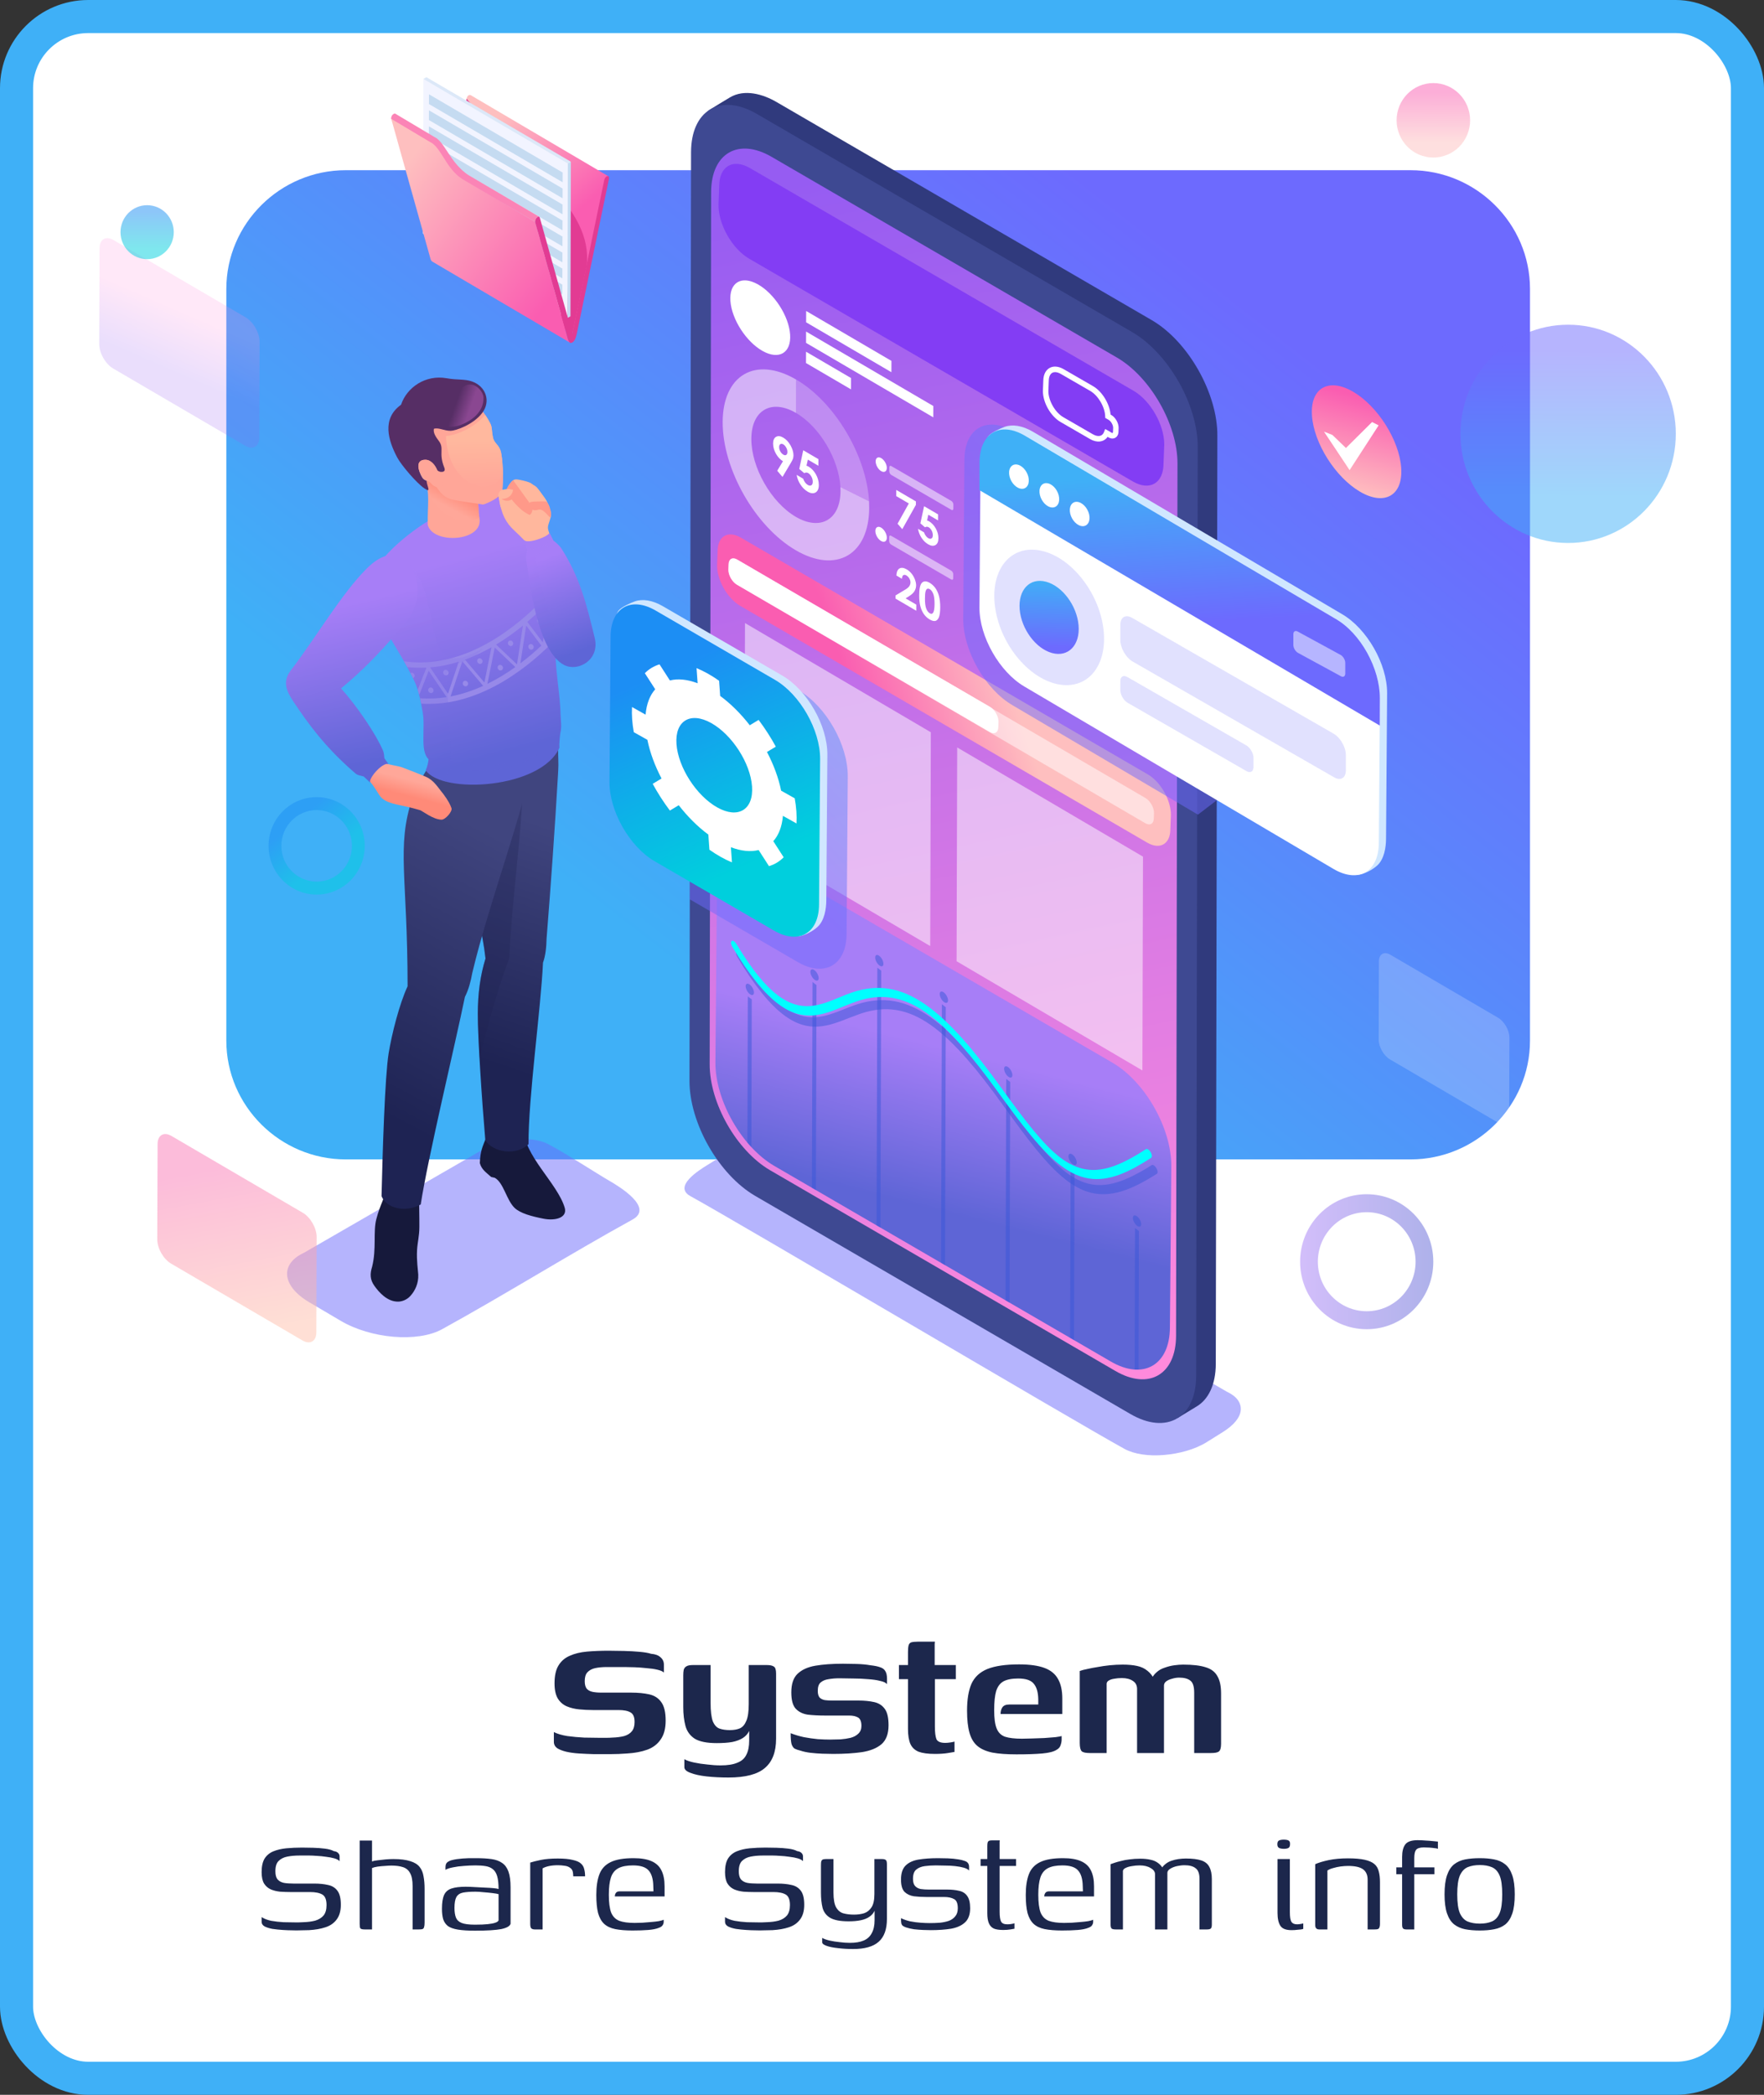 <svg width="160" height="190" viewBox="0 0 160 190" fill="none" xmlns="http://www.w3.org/2000/svg">
<rect x="0" y="0" width="160" height="190" fill="#333333" stroke="none"/>
<rect x="1.5" y="1.5" width="157" height="187" rx="6.5" fill="white"/>
<rect x="1.5" y="1.5" width="157" height="187" rx="6.5" stroke="#3FB0F7" stroke-width="3"/>
<path fill-rule="evenodd" clip-rule="evenodd" d="M31.362 15.437H127.942C133.9 15.437 138.775 20.284 138.775 26.207V94.387C138.775 100.311 133.9 105.158 127.942 105.158H31.362C25.404 105.158 20.529 100.311 20.529 94.387V26.207C20.529 20.284 25.404 15.437 31.362 15.437Z" fill="url(#paint0_linear_277_92741)"/>
<path opacity="0.5" fill-rule="evenodd" clip-rule="evenodd" d="M111.301 126.239L72.678 103.884C71.245 103.22 69.138 102.594 67.732 103.462L64.135 105.683C63.411 106.13 61.032 107.613 62.623 108.49C67.306 111.07 97.225 128.786 101.98 131.407C102.879 131.903 104.195 132.082 105.576 131.966C106.951 131.85 108.378 131.473 109.47 130.791L110.907 129.892C111.923 129.257 112.486 128.564 112.54 127.899C112.593 127.249 112.181 126.646 111.301 126.239Z" fill="#6D6AFD"/>
<path fill-rule="evenodd" clip-rule="evenodd" d="M110.276 123.696C110.27 125.601 109.6 126.942 108.528 127.573L106.827 128.609C100.994 126.087 103.159 96.126 102.803 87.608L104.594 42.907C103.088 40.24 97.294 37.913 98.646 32.466L81.547 24.354C80.788 23.831 60.834 12.12 64.416 9.924C65.015 9.557 65.608 9.188 66.2 8.839C67.522 8.046 69.207 8.536 70.445 9.26L104.469 29.037C107.809 30.986 110.428 35.705 110.418 39.478L110.276 123.696Z" fill="#303A7D"/>
<path fill-rule="evenodd" clip-rule="evenodd" d="M62.68 13.801C62.685 11.934 63.324 10.607 64.358 9.961C65.447 9.28 66.976 9.354 68.667 10.344L102.691 30.12C105.984 32.047 108.65 36.726 108.639 40.561L108.497 124.779C108.487 128.614 105.803 130.164 102.509 128.237L68.486 108.461C65.189 106.532 62.527 101.854 62.538 98.019L62.68 13.801Z" fill="#3E4992"/>
<path fill-rule="evenodd" clip-rule="evenodd" d="M64.501 17.422C64.511 13.892 66.978 12.464 70.012 14.239L101.327 32.441C104.358 34.215 106.812 38.522 106.802 42.052L106.672 121.158C106.662 124.687 104.192 126.114 101.16 124.34L69.845 106.138C66.811 104.363 64.36 100.057 64.37 96.528L64.501 17.422Z" fill="url(#paint1_linear_277_92741)"/>
<path opacity="0.5" fill-rule="evenodd" clip-rule="evenodd" d="M27.564 113.629L43.703 104.314C45.462 103.5 47.98 102.851 49.773 103.797C51.406 104.658 54.097 106.421 55.286 107.108C56.19 107.631 59.327 109.535 57.373 110.612C51.626 113.779 45.938 117.341 40.102 120.558C38.998 121.166 37.384 121.386 35.689 121.243C34.002 121.101 32.27 120.603 30.909 119.801C29.939 119.229 28.986 118.666 28.047 118.113C26.781 117.366 26.11 116.482 26.044 115.666C25.979 114.868 26.485 114.128 27.564 113.629Z" fill="#6D6AFD"/>
<path fill-rule="evenodd" clip-rule="evenodd" d="M50.87 59.661C49.658 58.954 45.354 52.683 43.071 49.237C41.776 47.282 42.054 45.448 44.046 44.747C47.986 43.361 49.122 48.358 50.379 50.742C51.783 53.406 53.33 55.52 53.669 57.571C53.917 59.078 52.132 60.396 50.87 59.661Z" fill="#7662E3"/>
<path fill-rule="evenodd" clip-rule="evenodd" d="M34.923 107.91C34.825 108.236 34.867 108.507 34.697 108.935C34.527 109.362 34.325 109.839 34.132 110.581C33.834 111.728 34.158 113.264 33.754 114.886C33.55 115.535 33.55 116.055 33.96 116.628C34.361 117.189 35.121 118.09 36.145 118.056C36.378 118.048 36.858 117.954 37.238 117.525C37.638 117.075 37.972 116.418 37.936 115.602C37.922 115.293 37.773 114.296 37.828 113.389C37.877 112.594 38.032 112.157 38.038 111.286C38.045 110.365 38.01 109.097 38.012 108.503L34.923 107.91Z" fill="#16193B"/>
<path fill-rule="evenodd" clip-rule="evenodd" d="M44.091 103.19C43.772 104.006 43.567 104.355 43.522 105.494C43.687 106.095 44.098 106.339 44.553 106.754L44.879 106.827C45.681 107.274 45.935 108.839 46.671 109.552C47.19 110.055 48.243 110.328 49.29 110.534C50.409 110.755 51.487 110.429 51.219 109.532C50.553 107.304 47.477 104.788 47.474 102.298L44.091 103.19Z" fill="#16193B"/>
<path fill-rule="evenodd" clip-rule="evenodd" d="M49.252 87.311C49.053 91.579 47.915 99.567 47.939 103.773C46.833 104.866 44.688 104.527 44.018 103.409C43.688 99.539 43.331 94.041 43.339 91.917C43.346 90.149 43.547 88.524 44.037 86.937C43.54 82.266 41.055 75.894 41.81 71.5C42.142 69.57 43.447 67.493 43.854 65.901C46.885 69.82 49.329 67.942 50.638 67.601C50.593 68.955 50.699 68.775 50.616 70.198C50.337 75.01 49.974 80.15 49.575 85.143C49.563 85.889 49.475 86.709 49.252 87.311Z" fill="url(#paint2_linear_277_92741)"/>
<path opacity="0.3" fill-rule="evenodd" clip-rule="evenodd" d="M43.5 95.965C43.4 94.285 43.336 92.822 43.339 91.917C43.346 90.149 43.547 88.524 44.037 86.937C43.54 82.266 41.055 75.894 41.81 71.5C42.142 69.57 43.447 67.493 43.854 65.901C46.885 69.82 49.329 67.942 50.638 67.601C50.632 67.752 50.629 67.884 50.628 68.001L46.428 71.082L47.449 70.85C47.257 76.396 46.44 81.452 46.187 86.921C45.04 90.022 44.342 92.671 43.52 95.868L43.5 95.965Z" fill="#1E2353"/>
<path fill-rule="evenodd" clip-rule="evenodd" d="M42.17 90.413C41.296 94.681 38.803 105.039 38.161 109.245C36.781 110.01 35.056 109.61 34.607 108.491C34.698 104.621 34.906 97.661 35.25 95.537C35.537 93.769 36.23 91.043 36.97 89.455C36.967 79.484 35.941 76.826 37.392 72.432C38.029 70.502 39.609 68.64 40.268 67.048C41.074 68.359 42.323 70.22 45.114 69.99C45.387 69.967 47.755 68.286 48.527 68.093C47.392 74.026 44.378 81.775 42.837 88.246C42.707 88.992 42.488 89.811 42.17 90.413Z" fill="url(#paint3_linear_277_92741)"/>
<path fill-rule="evenodd" clip-rule="evenodd" d="M45.725 45.146C46.028 45.162 46.303 45.239 46.592 45.376C48.691 46.37 49.473 49.667 49.999 52.576C50.456 55.099 50.311 57.187 50.391 59.519C50.455 61.38 50.809 63.081 50.848 64.844C50.859 65.366 50.972 65.9 50.822 66.499C50.769 66.895 50.712 67.519 50.738 67.825C49.072 71.531 40.162 72.076 38.616 69.871C38.781 69.471 38.826 69.243 38.874 68.862C38.08 68.122 38.59 66.046 38.35 64.641C38.171 63.587 37.946 62.514 37.583 61.761C36.059 58.607 34.072 56.235 33.539 53.769C33.173 52.07 35.191 49.779 37.926 47.847C40.559 45.987 44.224 44.815 45.725 45.146Z" fill="url(#paint4_linear_277_92741)"/>
<path fill-rule="evenodd" clip-rule="evenodd" d="M49.977 54.319C49.539 54.805 48.802 55.573 47.826 56.407L49.229 58.258L49.977 54.319ZM39.063 62.353C39.197 62.353 39.314 62.467 39.324 62.608C39.333 62.748 39.233 62.862 39.098 62.862C38.964 62.862 38.848 62.748 38.838 62.607C38.828 62.466 38.929 62.352 39.063 62.353ZM40.418 60.75C40.552 60.75 40.669 60.865 40.678 61.005C40.688 61.146 40.587 61.26 40.453 61.26C40.319 61.259 40.202 61.145 40.193 61.004C40.183 60.864 40.284 60.75 40.418 60.75ZM42.197 61.741C42.331 61.741 42.448 61.855 42.458 61.996C42.467 62.137 42.366 62.251 42.232 62.251C42.098 62.25 41.982 62.136 41.972 61.995C41.962 61.855 42.063 61.741 42.197 61.741ZM43.506 59.705C43.64 59.705 43.757 59.819 43.766 59.96C43.776 60.101 43.675 60.215 43.541 60.215C43.407 60.214 43.29 60.1 43.281 59.959C43.271 59.819 43.372 59.705 43.506 59.705ZM45.362 60.303C45.496 60.303 45.612 60.417 45.622 60.558C45.632 60.699 45.531 60.812 45.397 60.812C45.263 60.812 45.146 60.698 45.137 60.557C45.127 60.416 45.228 60.302 45.362 60.303ZM46.292 58.089C46.426 58.09 46.543 58.204 46.553 58.344C46.562 58.485 46.461 58.599 46.327 58.599C46.193 58.599 46.077 58.484 46.067 58.343C46.057 58.203 46.158 58.089 46.292 58.089ZM48.145 58.414C48.279 58.414 48.396 58.529 48.406 58.669C48.415 58.81 48.314 58.924 48.18 58.924C48.046 58.923 47.93 58.809 47.92 58.668C47.91 58.528 48.011 58.414 48.145 58.414ZM48.952 56.024C49.086 56.024 49.203 56.139 49.212 56.279C49.222 56.42 49.121 56.534 48.987 56.533C48.853 56.533 48.736 56.419 48.727 56.278C48.717 56.138 48.818 56.023 48.952 56.024ZM50.352 56.562C50.321 56.52 50.3 56.469 50.296 56.414C50.292 56.349 50.311 56.29 50.345 56.245L50.352 56.562ZM37.348 61.017C37.482 61.017 37.599 61.131 37.608 61.272C37.616 61.382 37.556 61.475 37.466 61.511C37.389 61.355 37.31 61.201 37.231 61.049C37.265 61.029 37.304 61.017 37.348 61.017ZM47.43 56.738C46.72 57.319 45.904 57.916 44.998 58.462L46.892 60.264L47.43 56.738ZM44.579 58.707C43.828 59.133 43.021 59.518 42.17 59.826L43.935 61.902L44.579 58.707ZM41.61 60.015C40.779 60.276 39.908 60.459 39.009 60.532L40.636 62.919L41.61 60.015ZM38.678 60.554C38.108 60.584 37.528 60.569 36.938 60.501C36.842 60.324 36.745 60.15 36.647 59.978C38.471 60.248 40.214 59.984 41.804 59.435L41.813 59.408L41.829 59.426C46.635 57.756 50.04 53.482 50.053 53.466L50.129 53.347C50.18 53.719 50.22 54.082 50.251 54.439L49.552 58.122C49.883 57.793 50.155 57.502 50.361 57.274L50.368 58C48.523 59.941 43.808 64.194 38.206 63.821C38.172 63.655 38.137 63.491 38.1 63.33C38.924 63.394 39.73 63.352 40.509 63.229L38.883 60.843L38.026 63.026C37.984 62.864 37.94 62.706 37.893 62.554L38.678 60.554ZM40.864 63.168C41.906 62.969 42.9 62.629 43.828 62.206L41.934 59.979L40.864 63.168ZM44.21 62.025C45.128 61.575 45.978 61.048 46.74 60.504L44.874 58.728L44.21 62.025ZM47.202 60.165L47.725 56.737L49.103 58.556C48.574 59.056 47.934 59.613 47.202 60.165Z" fill="#9789E9"/>
<path opacity="0.25" fill-rule="evenodd" clip-rule="evenodd" d="M40.462 70.899C39.608 70.683 38.945 70.339 38.616 69.87C38.781 69.47 38.826 69.243 38.874 68.861C38.08 68.121 38.59 66.045 38.351 64.641C38.171 63.586 37.946 62.513 37.583 61.76C36.059 58.606 34.072 56.234 33.54 53.767C33.346 52.869 33.819 51.805 34.713 50.716C35.635 50.564 36.514 50.682 37.085 51.172C38.608 52.478 38.965 55.532 39.435 57.608C40.147 60.754 42.242 59.658 43.768 58.837C43.101 59.61 42.096 60.051 41.089 60.305C40.734 60.395 40.447 61.1 40.5 61.822C40.658 63.982 40.882 66.73 40.882 68.928C43.788 69.996 47.185 69.131 48.799 68.427C46.297 70.008 43.404 70.147 40.84 69.785C40.514 70.083 40.45 70.473 40.462 70.899Z" fill="url(#paint5_linear_277_92741)"/>
<path fill-rule="evenodd" clip-rule="evenodd" d="M34.857 69.204C35.319 69.375 36.119 69.471 36.457 69.594C36.632 69.657 37.892 70.141 38.607 70.445C39.371 70.77 39.691 71.395 40.237 72.052C40.643 72.595 40.85 73.005 40.951 73.298C41.054 73.6 40.392 74.353 40.046 74.344C39.261 74.326 38.312 73.544 38.093 73.479C36.237 72.93 35.414 73.004 34.668 72.421C34.35 72.172 34.02 71.325 33.33 70.642L34.178 69.488L34.857 69.204Z" fill="url(#paint6_linear_277_92741)"/>
<path fill-rule="evenodd" clip-rule="evenodd" d="M33.292 51.538C30.985 53.824 28.652 57.836 26.382 60.794C25.567 61.855 26.009 62.733 26.653 63.693C27.952 65.629 29.458 67.755 32.236 70.148C32.444 70.328 32.675 70.341 32.985 70.427C33.16 70.573 33.403 70.837 33.59 70.99C33.359 70.689 34.603 69.178 35.229 69.278C35.068 69.076 35.026 68.995 34.859 68.762C34.837 68.473 34.832 68.286 34.724 68.039C34.068 66.531 32.369 64.03 30.934 62.436C32.788 60.919 34.461 59.182 35.915 57.48C36.295 57.036 36.499 56.82 36.873 56.359C38.457 54.403 38 51.645 36.596 50.706C35.769 50.153 34.705 50.139 33.292 51.538Z" fill="url(#paint7_linear_277_92741)"/>
<path fill-rule="evenodd" clip-rule="evenodd" d="M43.417 46.499C43.409 46.341 43.408 46.181 43.401 46.011C43.38 45.525 43.045 44.656 42.911 43.565L38.541 42.851C39.019 45.121 38.767 45.676 38.8 47.614C39.28 49.409 43.901 49.121 43.482 46.976C43.451 46.819 43.426 46.659 43.417 46.499Z" fill="#FFA698"/>
<path fill-rule="evenodd" clip-rule="evenodd" d="M43.417 46.499C43.409 46.341 43.408 46.181 43.401 46.011C43.38 45.525 43.045 44.656 42.911 43.565L38.541 42.851C38.65 43.366 38.721 43.795 38.767 44.172C38.985 45.7 41.025 47.951 43.482 46.976C43.451 46.819 43.426 46.659 43.417 46.499Z" fill="url(#paint8_linear_277_92741)"/>
<path fill-rule="evenodd" clip-rule="evenodd" d="M43.814 45.763C43.223 45.662 41.636 45.452 41.094 45.33C39.907 45.064 39.645 44.165 38.805 42.948C37.701 42.716 37.21 42.36 36.897 41.849C36.156 40.635 36.276 38.916 36.919 37.718C37.481 36.672 38.38 36.047 39.588 35.799C41.936 35.316 43.532 36.563 44.462 38.389C44.542 38.545 44.585 38.7 44.605 38.882C44.654 39.311 44.649 39.379 44.711 39.667C44.841 40.274 45.3 40.31 45.453 41.067C45.661 42.098 45.69 44.278 45.508 44.726C45.369 45.07 44.321 45.63 43.814 45.763Z" fill="#FFA698"/>
<path fill-rule="evenodd" clip-rule="evenodd" d="M44.001 37.618C44.169 37.859 44.322 38.118 44.46 38.389C44.54 38.546 44.583 38.701 44.603 38.882C44.652 39.311 44.647 39.379 44.709 39.668C44.838 40.275 45.297 40.31 45.45 41.068C45.552 41.569 45.611 42.342 45.624 43.056C44.708 44.734 42.938 43.976 42.649 43.818C41.294 43.075 40.492 41.417 40.458 39.548C41.6 39.441 43.197 38.647 44.001 37.618Z" fill="url(#paint9_linear_277_92741)"/>
<path fill-rule="evenodd" clip-rule="evenodd" d="M36.036 41.505C36.406 42.197 37.762 43.791 38.479 44.287C39.156 44.755 38.745 44.146 38.681 43.59C38.541 43.542 38.402 43.479 38.288 43.285C37.952 42.712 37.627 41.691 38.596 41.701C39.095 41.706 39.484 42.194 39.67 42.667C39.771 42.741 39.874 42.79 39.978 42.799C40.142 42.812 40.453 42.793 40.296 42.403C39.753 41.056 40.334 40.685 39.79 39.975C39.383 39.443 39.306 39.17 39.356 38.89C39.812 38.759 40.281 39.081 40.88 39.076C41.295 39.072 42.908 38.549 43.739 37.453C44.542 36.394 44.072 35.043 42.818 34.601C42.119 34.355 41.513 34.485 40.507 34.306C38.587 33.964 36.892 35.149 36.377 36.709C34.602 37.979 35.211 39.959 36.036 41.505Z" fill="#562E65"/>
<path fill-rule="evenodd" clip-rule="evenodd" d="M39.623 38C39.786 38.59 40.777 38.929 41.793 38.54C42.736 38.179 43.887 37.401 43.855 36.062C43.843 35.591 43.34 34.97 42.762 34.88C42.367 34.818 41.985 35.02 41.661 35.379C41.113 35.986 40.881 37.01 40.477 37.417C40.093 37.804 39.605 37.937 39.623 38Z" fill="url(#paint10_linear_277_92741)"/>
<path fill-rule="evenodd" clip-rule="evenodd" d="M38.59 41.701C37.62 41.691 37.946 42.713 38.282 43.286C38.513 43.68 38.849 43.533 39.083 43.826C39.363 44.176 39.729 44.26 39.988 44.165C40.514 43.974 39.926 43.285 39.76 42.989C39.653 42.449 39.205 41.708 38.59 41.701Z" fill="#FFA698"/>
<path fill-rule="evenodd" clip-rule="evenodd" d="M48.293 49.91C48.017 49.452 47.285 48.707 46.655 48.126C45.852 47.385 45.472 46.592 45.293 45.316C45.256 45.045 45.526 44.609 45.845 44.538C45.966 44.511 46.11 44.493 46.383 44.473C46.575 44.141 46.627 44.089 46.909 43.817C47.13 43.605 47.282 43.574 47.58 43.671C48.036 43.819 48.431 43.981 48.617 44.136C48.797 44.286 49.147 44.781 49.446 45.261C49.704 45.676 50.052 46.468 49.975 46.798C49.807 47.521 49.604 47.691 49.746 48.128L50.128 49.304L48.293 49.91Z" fill="#FFB79D"/>
<path fill-rule="evenodd" clip-rule="evenodd" d="M45.96 44.484C46.114 44.109 46.087 44.079 46.344 43.754C46.544 43.499 46.699 43.444 47.025 43.502C47.523 43.591 47.959 43.703 48.176 43.838C48.385 43.968 48.822 44.434 49.204 44.894C49.533 45.29 49.619 45.477 49.869 46.072L49.446 46.17L48.483 45.957C46.983 45.967 46.2 44.565 45.96 44.484Z" fill="#FFB79D"/>
<path fill-rule="evenodd" clip-rule="evenodd" d="M48.74 46.257C48.462 46.273 48.547 46.331 48.291 46.22C48.287 46.468 48.117 46.723 48.01 46.693C47.848 46.623 47.757 46.511 47.729 46.365C47.675 46.087 47.795 45.746 48.06 45.567C48.17 45.492 48.574 45.485 49.118 45.478C49.401 45.475 49.526 45.455 49.639 45.584C49.708 45.662 49.787 45.81 49.853 46.006C49.982 46.393 50.032 46.723 49.915 46.94C49.57 46.684 49.234 46.045 48.74 46.257Z" fill="#FF9989"/>
<path fill-rule="evenodd" clip-rule="evenodd" d="M45.886 44.516C46.04 44.141 46.087 44.078 46.343 43.753C46.413 43.664 46.477 43.599 46.545 43.556L48.009 45.585C47.882 45.754 47.502 46.501 48.033 46.696C47.563 46.525 46.618 45.798 45.886 44.516Z" fill="#FF9989"/>
<path fill-rule="evenodd" clip-rule="evenodd" d="M45.53 46.249C45.301 45.838 45.336 45.518 45.227 45.124C45.151 44.845 45.254 44.493 45.59 44.418C45.718 44.39 45.87 44.37 46.158 44.349L46.528 44.414C46.792 45.003 46.404 45.405 46.064 45.435C45.998 45.502 46.307 46.754 46.442 47.216C46.483 47.355 45.828 46.907 45.53 46.249Z" fill="#FFB79D"/>
<path fill-rule="evenodd" clip-rule="evenodd" d="M46.528 44.397C46.533 44.79 46.175 45.266 45.493 45.245C45.792 45.465 46.105 45.46 46.337 45.34C46.684 45.162 46.852 44.725 46.528 44.397Z" fill="#FF9989"/>
<path fill-rule="evenodd" clip-rule="evenodd" d="M47.524 48.976C47.811 49.369 49.704 48.7 49.844 48.322L50.19 49.018C50.402 49.181 50.767 49.51 50.885 49.692C52.585 52.321 53.198 54.789 53.943 57.859C54.424 59.843 52.451 60.954 51.187 60.322C48.753 59.104 48.01 52.779 47.711 50.561C47.69 50.408 47.855 49.972 47.815 49.824C47.73 49.604 47.584 49.111 47.524 48.976Z" fill="url(#paint11_linear_277_92741)"/>
<path opacity="0.25" fill-rule="evenodd" clip-rule="evenodd" d="M47.524 48.976C47.592 49.069 47.75 49.102 47.953 49.094C48.021 49.486 48.077 49.707 48.225 49.836C49.147 49.625 49.362 49.479 50.19 49.017C49.804 49.608 49.056 50.157 48.576 50.339C48.694 51.725 50.285 59.355 52.799 60.318C52.279 60.549 51.679 60.567 51.187 60.321C48.753 59.103 48.01 52.778 47.711 50.56C47.69 50.407 47.855 49.972 47.815 49.824C47.73 49.603 47.584 49.11 47.524 48.976Z" fill="url(#paint12_linear_277_92741)"/>
<path fill-rule="evenodd" clip-rule="evenodd" d="M65.236 16.864C65.241 15.073 66.493 14.348 68.032 15.249C79.627 21.988 91.229 28.708 102.823 35.447C104.361 36.347 105.606 38.533 105.601 40.324L105.535 42.046C105.53 43.837 104.277 44.561 102.739 43.661C91.146 36.923 79.541 30.201 67.948 23.462C66.408 22.562 65.165 20.377 65.17 18.587L65.236 16.864Z" fill="#833DF4"/>
<path fill-rule="evenodd" clip-rule="evenodd" d="M94.629 34.551C94.631 34.235 94.699 33.969 94.817 33.761C94.911 33.597 95.037 33.469 95.188 33.381C95.338 33.294 95.511 33.248 95.698 33.248C95.94 33.249 96.207 33.326 96.482 33.487L99.148 35.027C99.581 35.281 99.971 35.706 100.256 36.192C100.515 36.634 100.689 37.132 100.732 37.602L100.803 37.643C100.989 37.752 101.155 37.935 101.273 38.142C101.391 38.348 101.463 38.585 101.462 38.802L101.45 39.143C101.448 39.284 101.416 39.407 101.361 39.504C101.312 39.59 101.246 39.657 101.167 39.703C101.089 39.749 100.999 39.772 100.902 39.772C100.787 39.772 100.664 39.737 100.539 39.665L100.465 39.622C100.329 39.817 100.145 39.95 99.925 40.012C99.687 40.079 99.412 40.059 99.121 39.944C99.036 39.91 98.947 39.866 98.855 39.812L96.188 38.271C95.743 38.011 95.343 37.569 95.056 37.065C94.769 36.562 94.593 35.99 94.594 35.472L94.629 34.551ZM95.248 34.014C95.17 34.15 95.126 34.334 95.126 34.56L95.091 35.481C95.092 35.908 95.243 36.386 95.487 36.814C95.731 37.244 96.068 37.619 96.438 37.835L99.102 39.375C99.168 39.414 99.236 39.447 99.302 39.474C99.49 39.549 99.658 39.564 99.793 39.526C99.916 39.491 100.018 39.409 100.089 39.284C100.105 39.255 100.121 39.222 100.136 39.184L100.241 38.913C100.355 38.978 100.714 39.165 100.786 39.228C100.833 39.255 100.873 39.269 100.902 39.269C100.909 39.269 100.916 39.268 100.92 39.265C100.923 39.264 100.926 39.26 100.93 39.254C100.944 39.228 100.953 39.188 100.953 39.135L100.966 38.794C100.964 38.668 100.917 38.524 100.842 38.393C100.766 38.259 100.664 38.144 100.553 38.079L100.248 37.903L100.244 37.762C100.23 37.338 100.073 36.868 99.827 36.449C99.584 36.033 99.256 35.673 98.898 35.464L96.233 33.924C96.035 33.808 95.853 33.752 95.698 33.752C95.599 33.752 95.51 33.774 95.435 33.818C95.361 33.861 95.297 33.927 95.248 34.014Z" fill="white"/>
<path opacity="0.5" fill-rule="evenodd" clip-rule="evenodd" d="M72.212 34.426L72.203 37.457C69.973 36.152 68.156 37.2 68.149 39.803C68.142 42.402 69.947 45.568 72.177 46.873C74.414 48.182 76.229 47.134 76.236 44.535C76.237 44.419 76.232 44.297 76.225 44.175L78.824 45.466C78.834 45.661 78.838 45.862 78.838 46.057C78.826 50.331 75.838 52.05 72.169 49.902C68.498 47.755 65.535 42.555 65.548 38.281C65.56 34.003 68.542 32.279 72.212 34.426Z" fill="white"/>
<path fill-rule="evenodd" clip-rule="evenodd" d="M74.008 43.027C74.183 43.346 74.271 43.666 74.27 43.992C74.269 44.327 74.168 44.549 73.977 44.667C73.778 44.78 73.537 44.758 73.262 44.597C73.009 44.449 72.79 44.235 72.61 43.959C72.43 43.69 72.313 43.392 72.258 43.071L72.849 43.417C72.894 43.549 72.954 43.661 73.027 43.764C73.1 43.859 73.185 43.934 73.275 43.986C73.398 44.058 73.5 44.065 73.589 44.014C73.675 43.966 73.72 43.853 73.72 43.697C73.721 43.54 73.682 43.386 73.597 43.232C73.519 43.088 73.424 42.979 73.306 42.91C73.244 42.873 73.189 42.862 73.126 42.859C73.069 42.864 73.008 42.881 72.951 42.918L72.496 42.536L72.856 40.838L74.232 41.643L74.23 42.246L73.276 41.687L73.149 42.241C73.183 42.249 73.217 42.262 73.251 42.276C73.279 42.286 73.313 42.306 73.342 42.323C73.611 42.481 73.83 42.713 74.008 43.027ZM71.313 41.259C71.384 41.209 71.419 41.125 71.419 40.994C71.419 40.857 71.386 40.725 71.308 40.594C71.234 40.459 71.151 40.365 71.051 40.306C70.949 40.247 70.858 40.239 70.785 40.282C70.706 40.327 70.672 40.42 70.671 40.55C70.671 40.688 70.705 40.812 70.778 40.946C70.851 41.074 70.942 41.172 71.054 41.238C71.153 41.297 71.245 41.304 71.313 41.259ZM71.046 39.694C71.309 39.848 71.529 40.082 71.708 40.404C71.883 40.722 71.971 41.022 71.97 41.296C71.97 41.402 71.954 41.496 71.93 41.595C71.901 41.682 71.833 41.807 71.738 41.974L70.975 43.259L70.497 42.696L71.018 41.834C70.765 41.685 70.551 41.456 70.378 41.151C70.204 40.841 70.121 40.53 70.122 40.223C70.123 39.922 70.213 39.724 70.393 39.62C70.574 39.516 70.787 39.542 71.046 39.694Z" fill="white"/>
<path opacity="0.25" fill-rule="evenodd" clip-rule="evenodd" d="M72.216 34.426C75.722 36.477 78.585 41.312 78.828 45.465L76.229 44.174C76.079 41.641 74.343 38.707 72.207 37.457L72.216 34.426Z" fill="white"/>
<path fill-rule="evenodd" clip-rule="evenodd" d="M84.629 55.584C84.717 55.459 84.766 55.197 84.767 54.787C84.768 54.372 84.728 54.064 84.649 53.861C84.567 53.656 84.464 53.517 84.339 53.443C84.252 53.392 84.174 53.378 84.107 53.404C84.039 53.431 83.986 53.515 83.949 53.651C83.913 53.787 83.897 54.006 83.897 54.315C83.895 54.713 83.936 55.015 84.018 55.214C84.094 55.409 84.204 55.552 84.333 55.627C84.458 55.7 84.556 55.685 84.629 55.584ZM82.449 54.078L82.142 54.272L83.111 54.839L83.109 55.395L81.229 54.295L81.23 54.005L82.072 53.5C82.275 53.383 82.41 53.27 82.478 53.164C82.546 53.058 82.582 52.947 82.582 52.826C82.583 52.706 82.547 52.589 82.475 52.462C82.407 52.344 82.319 52.256 82.21 52.192C82.097 52.126 82.008 52.122 81.93 52.172C81.857 52.222 81.816 52.33 81.809 52.495L81.307 52.201C81.323 51.867 81.418 51.65 81.589 51.556C81.761 51.463 81.978 51.489 82.243 51.643C82.409 51.741 82.554 51.867 82.677 52.018C82.807 52.178 82.905 52.351 82.982 52.546C83.054 52.745 83.095 52.921 83.094 53.083C83.094 53.271 83.047 53.443 82.953 53.605C82.86 53.77 82.693 53.925 82.449 54.078ZM85.163 54.04C85.239 54.321 85.281 54.672 85.28 55.082C85.279 55.503 85.235 55.806 85.157 55.994C85.079 56.179 84.97 56.29 84.835 56.32C84.7 56.35 84.534 56.307 84.326 56.186C84.124 56.067 83.953 55.913 83.814 55.722C83.674 55.526 83.566 55.299 83.489 55.024C83.412 54.757 83.372 54.413 83.374 53.997C83.375 53.417 83.454 53.046 83.609 52.87C83.781 52.687 84.02 52.683 84.326 52.862C84.523 52.977 84.694 53.137 84.834 53.328C84.978 53.528 85.086 53.765 85.163 54.04Z" fill="white"/>
<path fill-rule="evenodd" clip-rule="evenodd" d="M81.293 44.998L81.295 44.437L83.076 45.479L83.075 45.791L81.84 47.995L81.411 47.502L82.433 45.665L81.293 44.998ZM84.875 47.926C85.036 48.214 85.119 48.516 85.118 48.819C85.117 49.125 85.028 49.334 84.846 49.438C84.663 49.542 84.446 49.519 84.187 49.368C83.954 49.231 83.757 49.043 83.593 48.79C83.427 48.541 83.319 48.267 83.267 47.964L83.811 48.282C83.852 48.41 83.905 48.514 83.977 48.604C84.044 48.697 84.117 48.764 84.199 48.812C84.312 48.879 84.411 48.889 84.489 48.836C84.573 48.79 84.609 48.69 84.61 48.539C84.61 48.395 84.574 48.259 84.502 48.119C84.43 47.986 84.336 47.884 84.233 47.823C84.175 47.789 84.119 47.774 84.067 47.774C84.009 47.771 83.957 47.795 83.9 47.828L83.481 47.468L83.818 45.913L85.086 46.655L85.085 47.203L84.2 46.685L84.09 47.208C84.121 47.213 84.145 47.221 84.177 47.234C84.208 47.246 84.234 47.262 84.266 47.28C84.509 47.423 84.711 47.637 84.875 47.926Z" fill="white"/>
<path opacity="0.5" fill-rule="evenodd" clip-rule="evenodd" d="M86.284 51.763C86.383 51.821 86.46 51.958 86.46 52.073L86.458 52.458C86.458 52.573 86.381 52.618 86.282 52.56L80.825 49.392C80.728 49.335 80.649 49.198 80.649 49.084L80.65 48.699C80.651 48.584 80.73 48.538 80.827 48.595L86.284 51.763Z" fill="white"/>
<path opacity="0.5" fill-rule="evenodd" clip-rule="evenodd" d="M86.297 45.44C86.396 45.498 86.473 45.641 86.473 45.754L86.472 46.135C86.472 46.25 86.394 46.3 86.295 46.243L80.838 43.074C80.741 43.017 80.662 42.875 80.662 42.76L80.664 42.379C80.664 42.266 80.743 42.215 80.84 42.271L86.297 45.44Z" fill="white"/>
<path fill-rule="evenodd" clip-rule="evenodd" d="M79.927 41.551C80.209 41.716 80.438 42.114 80.437 42.434C80.436 42.762 80.206 42.895 79.923 42.73C79.649 42.57 79.423 42.17 79.424 41.841C79.425 41.522 79.652 41.391 79.927 41.551Z" fill="white"/>
<path fill-rule="evenodd" clip-rule="evenodd" d="M79.913 47.851C80.204 48.021 80.439 48.434 80.438 48.769C80.437 49.108 80.201 49.234 79.91 49.064C79.628 48.899 79.396 48.498 79.397 48.16C79.398 47.825 79.631 47.686 79.913 47.851Z" fill="white"/>
<path fill-rule="evenodd" clip-rule="evenodd" d="M65.018 81.75C65.023 80.075 65.597 78.884 66.523 78.306C67.499 77.696 68.872 77.761 70.388 78.649L100.907 96.388C103.86 98.116 106.252 102.313 106.242 105.753L106.115 120.382C106.105 123.822 103.698 125.212 100.744 123.484L70.226 105.745C67.269 104.015 64.881 99.819 64.89 96.379L65.018 81.75Z" fill="url(#paint13_linear_277_92741)"/>
<path opacity="0.5" fill-rule="evenodd" clip-rule="evenodd" d="M68.15 104.039L68.187 90.646L67.828 90.372L67.793 103.634C67.909 103.773 68.029 103.908 68.15 104.039ZM68.01 89.306C67.805 89.149 67.634 89.212 67.633 89.449C67.632 89.682 67.802 90.005 68.007 90.162C68.216 90.322 68.387 90.259 68.388 90.026C68.389 89.789 68.219 89.466 68.01 89.306ZM74.005 107.94L74.059 89.343L73.698 89.067L73.643 107.729L74.005 107.94ZM73.887 88.006C73.678 87.846 73.507 87.909 73.506 88.146C73.505 88.379 73.674 88.703 73.884 88.862C74.085 89.016 74.256 88.953 74.257 88.72C74.258 88.483 74.089 88.16 73.887 88.006ZM79.857 111.341L79.929 88.038L79.578 87.769L79.506 111.137L79.857 111.341ZM79.756 86.701C79.547 86.54 79.383 86.609 79.383 86.85C79.382 87.08 79.544 87.397 79.753 87.557C79.965 87.719 80.129 87.651 80.13 87.421C80.131 87.18 79.968 86.863 79.756 86.701ZM85.715 114.746L85.787 91.357L85.43 91.084L85.357 114.538L85.715 114.746ZM85.611 90.016C85.406 89.86 85.235 89.923 85.234 90.16C85.233 90.393 85.402 90.716 85.608 90.873C85.817 91.033 85.988 90.97 85.989 90.737C85.99 90.499 85.821 90.177 85.611 90.016ZM91.57 118.15L91.629 98.135L91.268 97.858L91.208 117.939L91.57 118.15ZM91.45 96.796C91.248 96.641 91.077 96.701 91.076 96.942C91.075 97.171 91.245 97.494 91.446 97.648C91.659 97.81 91.826 97.745 91.827 97.516C91.828 97.275 91.662 96.958 91.45 96.796ZM97.42 121.55L97.463 106.068L97.106 105.794L97.062 121.342L97.42 121.55ZM97.291 104.73C97.082 104.571 96.91 104.634 96.909 104.871C96.909 105.104 97.078 105.427 97.287 105.587C97.493 105.744 97.663 105.68 97.665 105.448C97.665 105.21 97.496 104.887 97.291 104.73ZM103.269 124.225L103.303 111.654L102.948 111.384L102.914 124.219C103.035 124.227 103.153 124.229 103.269 124.225ZM103.13 110.321C102.924 110.163 102.757 110.225 102.756 110.459C102.755 110.696 102.921 111.016 103.126 111.173C103.336 111.333 103.506 111.27 103.508 111.033C103.509 110.8 103.339 110.481 103.13 110.321Z" fill="#3856D8"/>
<path opacity="0.5" fill-rule="evenodd" clip-rule="evenodd" d="M104.888 105.951C104.834 105.857 104.767 105.781 104.7 105.73C104.612 105.663 104.524 105.639 104.464 105.674C103.926 106.016 103.431 106.303 102.962 106.542C102.501 106.786 102.062 106.972 101.652 107.123C99.74 107.805 98.25 107.523 96.655 106.304C95.09 105.078 93.444 102.897 91.27 99.863C88.838 96.468 86.773 94.067 84.818 92.574C84.53 92.353 84.244 92.153 83.959 91.972C81.75 90.563 79.671 90.359 77.334 91.236C77.091 91.32 76.858 91.417 76.625 91.509C74.832 92.22 73.151 92.884 71.018 91.254C69.909 90.407 68.677 88.939 67.244 86.533C67.19 86.441 67.124 86.365 67.058 86.315C66.969 86.247 66.88 86.224 66.82 86.263C66.719 86.333 66.737 86.566 66.862 86.776C68.464 89.465 69.827 91.094 71.048 92.027C73.347 93.783 75.139 93.069 77.052 92.313C77.291 92.225 77.523 92.133 77.762 92.046C79.99 91.206 81.958 91.387 84.028 92.704C84.284 92.868 84.542 93.049 84.802 93.248C86.645 94.656 88.627 96.962 90.975 100.24C93.231 103.382 94.943 105.649 96.642 106.98C96.674 107.006 96.707 107.031 96.739 107.056C98.419 108.34 100.039 108.659 102.072 107.939C102.492 107.79 102.94 107.592 103.416 107.348C103.888 107.099 104.393 106.808 104.931 106.466C105.037 106.397 105.019 106.174 104.888 105.951Z" fill="#3856D8"/>
<path fill-rule="evenodd" clip-rule="evenodd" d="M104.366 104.499C104.311 104.406 104.245 104.331 104.178 104.281C104.09 104.215 104.002 104.192 103.942 104.229C103.405 104.579 102.911 104.875 102.444 105.121C101.984 105.372 101.545 105.566 101.136 105.723C99.229 106.435 97.742 106.175 96.15 104.977C94.587 103.773 92.944 101.612 90.774 98.605C88.345 95.24 86.284 92.865 84.333 91.399C84.045 91.182 83.76 90.985 83.476 90.808C81.271 89.43 79.196 89.257 76.864 90.171C76.621 90.259 76.389 90.36 76.156 90.456C74.367 91.195 72.69 91.886 70.561 90.285C69.454 89.452 68.224 88 66.793 85.612C66.74 85.52 66.674 85.445 66.607 85.395C66.519 85.329 66.43 85.307 66.37 85.347C66.269 85.419 66.287 85.651 66.413 85.86C68.011 88.531 69.372 90.142 70.591 91.059C72.885 92.784 74.674 92.042 76.583 91.254C76.821 91.163 77.054 91.067 77.291 90.976C79.515 90.101 81.479 90.253 83.544 91.541C83.8 91.702 84.057 91.879 84.317 92.075C86.157 93.458 88.135 95.738 90.48 98.988C92.731 102.101 94.44 104.347 96.136 105.656C96.169 105.681 96.201 105.706 96.234 105.73C97.911 106.991 99.527 107.287 101.555 106.534C101.975 106.378 102.421 106.173 102.897 105.921C103.367 105.665 103.872 105.366 104.408 105.015C104.514 104.945 104.497 104.721 104.366 104.499Z" fill="#00FFFF"/>
<path fill-rule="evenodd" clip-rule="evenodd" d="M65.091 49.979C65.094 48.63 66.037 48.084 67.196 48.763C79.505 55.918 91.805 63.086 104.114 70.24C105.272 70.917 106.209 72.563 106.205 73.911L106.155 75.208C106.152 76.557 105.208 77.102 104.05 76.424C91.74 69.269 79.44 62.102 67.132 54.947C65.973 54.269 65.037 52.624 65.04 51.276L65.091 49.979Z" fill="url(#paint14_linear_277_92741)"/>
<path opacity="0.5" fill-rule="evenodd" clip-rule="evenodd" d="M66.086 51.199C66.088 50.702 66.435 50.501 66.863 50.751C71.402 53.389 99.362 69.746 103.901 72.384C104.328 72.634 104.674 73.24 104.672 73.738L104.654 74.216C104.652 74.713 104.305 74.914 103.877 74.664C99.338 72.026 71.378 55.669 66.839 53.031C66.412 52.781 66.066 52.175 66.068 51.677L66.086 51.199Z" fill="white"/>
<path fill-rule="evenodd" clip-rule="evenodd" d="M66.085 51.199C66.087 50.702 66.434 50.501 66.862 50.751C71.401 53.389 85.259 61.472 89.797 64.11C90.225 64.36 90.57 64.966 90.569 65.464L90.55 65.942C90.549 66.439 90.201 66.64 89.774 66.39C85.235 63.752 71.377 55.669 66.838 53.031C66.411 52.781 66.066 52.175 66.067 51.677L66.085 51.199Z" fill="white"/>
<path opacity="0.5" fill-rule="evenodd" clip-rule="evenodd" d="M87.474 41.72C87.482 38.848 89.489 37.686 91.957 39.131L110.743 51.984L110.447 72.52L108.657 73.888L91.822 63.954C89.353 62.51 87.359 59.007 87.367 56.135L87.474 41.72Z" fill="url(#paint15_linear_277_92741)"/>
<path fill-rule="evenodd" clip-rule="evenodd" d="M89.593 41.532C89.595 40.615 89.275 40.047 89.663 39.546C89.909 39.227 90.768 38.841 91.131 38.713C91.834 38.467 92.726 38.594 93.696 39.162L121.738 55.708C123.995 57.028 125.822 60.235 125.815 62.864L125.718 76.057C125.716 76.872 125.547 77.916 124.931 78.488C124.491 78.895 123.721 79.303 123.148 79.351C122.561 79.399 122.334 78.849 121.614 78.427L93.572 61.882C91.313 60.56 89.488 57.353 89.495 54.725L89.593 41.532Z" fill="#D0E7FF"/>
<path fill-rule="evenodd" clip-rule="evenodd" d="M88.937 41.921C88.944 39.293 90.781 38.229 93.04 39.551L121.082 56.097C123.339 57.418 125.167 60.625 125.159 63.253L125.062 76.447C125.055 79.075 123.215 80.137 120.958 78.817L92.917 62.271C90.657 60.949 88.832 57.743 88.839 55.114L88.937 41.921Z" fill="white"/>
<path fill-rule="evenodd" clip-rule="evenodd" d="M88.848 41.929C88.856 39.293 90.698 38.189 92.963 39.515L121.077 56.092C123.438 57.417 125.166 60.677 125.159 63.313L125.15 65.809L88.839 44.457L88.848 41.929Z" fill="url(#paint16_linear_277_92741)"/>
<path fill-rule="evenodd" clip-rule="evenodd" d="M92.329 42.151C92.821 42.283 93.26 42.872 93.311 43.468C93.362 44.064 93.005 44.44 92.513 44.308C92.022 44.176 91.582 43.587 91.531 42.991C91.48 42.395 91.837 42.019 92.329 42.151Z" fill="white"/>
<path fill-rule="evenodd" clip-rule="evenodd" d="M95.086 43.846C95.578 43.977 96.017 44.567 96.068 45.163C96.119 45.759 95.762 46.135 95.27 46.003C94.778 45.871 94.338 45.281 94.288 44.686C94.237 44.09 94.594 43.714 95.086 43.846Z" fill="white"/>
<path fill-rule="evenodd" clip-rule="evenodd" d="M97.837 45.541C98.329 45.673 98.769 46.263 98.82 46.858C98.871 47.454 98.513 47.83 98.022 47.698C97.53 47.566 97.09 46.977 97.039 46.381C96.988 45.785 97.346 45.409 97.837 45.541Z" fill="white"/>
<path opacity="0.2" fill-rule="evenodd" clip-rule="evenodd" d="M94.651 50C97.386 50.733 99.832 54.013 100.115 57.326C100.399 60.639 98.411 62.73 95.677 61.997C92.942 61.264 90.495 57.984 90.212 54.671C89.929 51.358 91.916 49.267 94.651 50Z" fill="#6D6AFD"/>
<path fill-rule="evenodd" clip-rule="evenodd" d="M94.882 52.764C96.357 53.159 97.676 54.928 97.828 56.714C97.981 58.5 96.91 59.627 95.435 59.232C93.961 58.837 92.642 57.069 92.489 55.282C92.336 53.496 93.408 52.369 94.882 52.764Z" fill="url(#paint17_linear_277_92741)"/>
<path opacity="0.2" fill-rule="evenodd" clip-rule="evenodd" d="M101.618 56.668C101.62 55.966 102.11 55.691 102.713 56.054L120.986 66.557C121.588 66.92 122.076 67.784 122.074 68.485L122.074 69.873C122.072 70.574 121.581 70.85 120.979 70.487L102.706 59.984C102.103 59.62 101.615 58.757 101.617 58.055L101.618 56.668Z" fill="#6D6AFD"/>
<path opacity="0.2" fill-rule="evenodd" clip-rule="evenodd" d="M101.618 61.773C101.619 61.358 101.908 61.196 102.264 61.41L113.055 67.612C113.411 67.826 113.698 68.337 113.697 68.751V69.57C113.696 69.985 113.406 70.147 113.05 69.933L102.26 63.731C101.904 63.516 101.616 63.006 101.617 62.592L101.618 61.773Z" fill="#6D6AFD"/>
<path opacity="0.5" fill-rule="evenodd" clip-rule="evenodd" d="M117.31 57.523C117.31 57.262 117.493 57.156 117.717 57.287L121.615 59.411C121.839 59.542 122.02 59.861 122.02 60.122L122.019 61.093C122.019 61.354 121.836 61.459 121.612 61.328L117.714 59.205C117.49 59.074 117.309 58.755 117.31 58.494L117.31 57.523Z" fill="white"/>
<path opacity="0.5" fill-rule="evenodd" clip-rule="evenodd" d="M67.573 56.51L84.427 66.415L84.372 85.807L67.517 75.9L67.573 56.51ZM86.82 67.793L103.674 77.698L103.619 97.09L86.765 87.184L86.82 67.793Z" fill="white"/>
<path opacity="0.5" fill-rule="evenodd" clip-rule="evenodd" d="M62.991 57.13L72.479 62.64C74.924 64.071 76.903 67.545 76.895 70.393L76.79 84.684C76.782 87.531 74.789 88.681 72.344 87.251L62.565 81.57L62.611 77.553L62.991 57.13Z" fill="url(#paint18_linear_277_92741)"/>
<path fill-rule="evenodd" clip-rule="evenodd" d="M56.039 57.365C56.042 56.449 55.722 55.88 56.109 55.379C56.356 55.06 57.215 54.674 57.578 54.547C58.281 54.3 59.173 54.428 60.143 54.995L70.969 61.283C73.225 62.604 75.053 65.811 75.045 68.439L74.948 81.633C74.946 82.448 74.778 83.491 74.161 84.063C73.722 84.47 72.951 84.879 72.379 84.926C71.791 84.975 71.564 84.424 70.844 84.003L60.019 77.715C57.759 76.393 55.934 73.187 55.942 70.559L56.039 57.365Z" fill="#D0E7FF"/>
<path fill-rule="evenodd" clip-rule="evenodd" d="M55.38 57.755C55.387 55.126 57.224 54.063 59.483 55.385L70.309 61.672C72.566 62.993 74.393 66.2 74.386 68.829L74.289 82.022C74.282 84.65 72.442 85.713 70.185 84.392L59.36 78.104C57.1 76.782 55.275 73.576 55.282 70.948L55.38 57.755Z" fill="url(#paint19_linear_277_92741)"/>
<path fill-rule="evenodd" clip-rule="evenodd" d="M65.057 73.233C63.164 72.171 61.509 69.599 61.359 67.485C61.209 65.373 62.621 64.52 64.514 65.582C66.406 66.643 68.063 69.217 68.212 71.329C68.362 73.443 66.949 74.294 65.057 73.233ZM72.082 72.405L70.851 71.714C70.617 70.556 70.17 69.356 69.567 68.205L70.369 67.722C69.912 66.881 69.387 66.065 68.809 65.297L68.007 65.781C67.206 64.75 66.291 63.833 65.321 63.119L65.223 61.744C64.885 61.506 64.543 61.288 64.196 61.093C63.848 60.898 63.509 60.734 63.178 60.597L63.276 61.972C62.331 61.611 61.475 61.536 60.761 61.718L59.821 60.256C59.308 60.412 58.86 60.682 58.489 61.059L59.43 62.519C58.946 63.061 58.64 63.838 58.557 64.819L57.327 64.128C57.306 64.475 57.309 64.842 57.337 65.229C57.364 65.616 57.416 66.012 57.488 66.41L58.719 67.101C58.953 68.259 59.4 69.459 60.004 70.609L59.201 71.093C59.658 71.934 60.183 72.75 60.761 73.518L61.564 73.034C62.364 74.065 63.279 74.982 64.249 75.696L64.347 77.07C64.685 77.309 65.028 77.527 65.375 77.722C65.722 77.917 66.061 78.081 66.391 78.217L66.294 76.843C67.24 77.204 68.095 77.279 68.809 77.098L69.75 78.559C70.262 78.403 70.71 78.133 71.081 77.756L70.14 76.294C70.624 75.754 70.93 74.977 71.013 73.996L72.244 74.687C72.263 74.34 72.26 73.972 72.233 73.585C72.206 73.198 72.155 72.803 72.082 72.405Z" fill="white"/>
<path fill-rule="evenodd" clip-rule="evenodd" d="M51.912 30.267L39.421 22.91L42.321 8.963L42.322 8.959L42.322 8.957L42.322 8.955L42.323 8.952L42.323 8.951L42.324 8.947L42.324 8.945L42.325 8.942L42.325 8.939L42.326 8.938L42.327 8.933V8.933L42.328 8.928L42.328 8.926L42.329 8.924L42.33 8.919L42.33 8.919L42.332 8.914L42.332 8.912L42.333 8.909L42.334 8.905L42.335 8.903L42.336 8.898L42.336 8.897L42.338 8.893L42.339 8.89L42.34 8.887L42.341 8.882H42.341L42.343 8.876L42.344 8.874L42.345 8.871L42.347 8.866L42.347 8.865L42.349 8.859L42.35 8.858L42.351 8.853L42.353 8.849L42.353 8.847L42.356 8.842L42.356 8.841L42.358 8.836L42.359 8.833L42.361 8.83L42.363 8.824L42.363 8.824L42.366 8.818L42.367 8.816L42.368 8.812L42.37 8.808L42.371 8.806L42.374 8.8L42.374 8.799L42.377 8.794L42.379 8.791L42.38 8.788L42.383 8.782H42.383L42.386 8.776L42.387 8.774L42.389 8.771L42.392 8.766L42.393 8.765L42.396 8.759L42.397 8.758L42.399 8.753L42.402 8.749L42.403 8.748L42.407 8.742L42.407 8.741L42.41 8.736L42.412 8.733L42.414 8.731L42.418 8.726L42.418 8.725L42.422 8.72L42.423 8.718L42.426 8.715L42.43 8.709L42.434 8.704L42.435 8.703L42.438 8.699L42.441 8.696L42.443 8.694L42.447 8.689L42.452 8.684L42.454 8.683L42.456 8.68L42.461 8.676L42.461 8.675L42.466 8.671L42.467 8.67L42.471 8.667L42.474 8.664L42.476 8.662L42.481 8.658L42.481 8.658L42.486 8.654L42.489 8.652L42.491 8.651L42.496 8.647L42.496 8.647L42.502 8.644L42.504 8.642L42.507 8.64C42.558 8.611 42.62 8.602 42.694 8.631L55.183 15.987C54.774 15.76 53.113 26.154 51.912 30.267Z" fill="url(#paint20_linear_277_92741)"/>
<path fill-rule="evenodd" clip-rule="evenodd" d="M42.321 8.96C47.567 15.052 53.824 18.815 53.212 24.102L51.912 30.264L39.421 22.908L42.321 8.96Z" fill="#E23B93"/>
<path fill-rule="evenodd" clip-rule="evenodd" d="M51.746 14.704L51.464 28.85L38.364 21.186L38.403 7.163L51.746 14.704Z" fill="#F2F4FF"/>
<path fill-rule="evenodd" clip-rule="evenodd" d="M51.506 14.826L51.78 14.665L51.741 28.689L51.467 28.849L51.506 14.826Z" fill="#C5DBF1"/>
<path fill-rule="evenodd" clip-rule="evenodd" d="M38.401 7.162L38.675 7L51.775 14.665L51.501 14.826L38.401 7.162Z" fill="#DCE8F8"/>
<path fill-rule="evenodd" clip-rule="evenodd" d="M51.007 25.816L51.005 26.7L38.879 19.606L38.882 18.721L51.007 25.816ZM51.034 15.648L51.033 16.532L38.908 9.438L38.911 8.554L51.034 15.648ZM51.03 17.1L38.907 10.006L38.904 10.89L51.028 17.984L51.03 17.1ZM51.026 18.553L38.901 11.459L38.9 12.343L51.024 19.437L51.026 18.553ZM51.023 20.006L38.898 12.912L38.895 13.796L51.02 20.89L51.023 20.006ZM51.019 21.458L38.894 14.364L38.891 15.248L51.016 22.342L51.019 21.458ZM51.015 22.911L38.89 15.816L38.887 16.701L51.012 23.795L51.015 22.911ZM51.011 24.363L38.886 17.27L38.883 18.154L51.008 25.248L51.011 24.363Z" fill="#C5DBF1"/>
<path fill-rule="evenodd" clip-rule="evenodd" d="M48.535 20.129L51.513 30.74L51.513 30.74C51.553 30.85 51.637 31.014 51.697 31.078L39.207 23.723C39.097 23.66 39.039 23.488 39.023 23.386L36.045 12.774L36.048 12.775L35.489 10.786C35.461 10.634 35.567 10.458 35.597 10.426C36.116 10.905 38.885 12.622 39.396 12.927C40.251 13.606 40.281 14.445 41.576 15.837C41.824 16.104 41.91 16.174 42.217 16.357L48.535 20.129Z" fill="url(#paint21_linear_277_92741)"/>
<path fill-rule="evenodd" clip-rule="evenodd" d="M48.685 19.721C48.706 19.702 48.727 19.686 48.746 19.675C48.844 19.618 48.932 19.642 48.961 19.74L51.91 30.266L54.81 16.318C54.836 16.188 54.925 16.061 55.022 16.004C55.042 15.992 55.062 15.983 55.082 15.978C55.201 15.946 55.272 16.049 55.238 16.205L52.322 30.247C52.271 30.49 52.21 30.673 52.145 30.796C52.079 30.924 51.999 31.012 51.91 31.064C51.821 31.116 51.744 31.116 51.678 31.07C51.613 31.02 51.556 30.91 51.509 30.742L48.531 20.129C48.499 20.011 48.568 19.827 48.685 19.721Z" fill="#E23B93"/>
<path fill-rule="evenodd" clip-rule="evenodd" d="M42.607 15.948L48.907 19.658C48.743 19.577 48.492 19.95 48.535 20.128L42.172 16.381C41.96 16.256 41.828 16.182 41.642 16.033C40.737 15.309 40.31 14.317 39.719 13.515C39.551 13.287 39.382 13.126 39.213 12.995C39.056 12.909 38.973 12.862 39 12.876L35.489 10.782C35.462 10.63 35.567 10.457 35.597 10.425C35.664 10.353 35.768 10.265 35.862 10.315L39.38 12.413C39.352 12.4 39.435 12.446 39.592 12.532C39.761 12.663 39.93 12.823 40.099 13.052C40.724 13.901 41.171 14.855 42.186 15.665C42.33 15.781 42.449 15.855 42.607 15.948Z" fill="#FB84B6"/>
<path fill-rule="evenodd" clip-rule="evenodd" d="M123.356 44.596C121.12 43.286 119.17 40.197 118.999 37.694C118.828 35.192 120.501 34.223 122.736 35.533C124.971 36.842 126.922 39.934 127.093 42.436C127.264 44.939 125.59 45.906 123.356 44.596Z" fill="url(#paint22_linear_277_92741)"/>
<path fill-rule="evenodd" clip-rule="evenodd" d="M124.452 38.28L125.045 38.581L122.413 42.642L120.089 39.149L120.854 39.452L122.081 40.633L124.452 38.28Z" fill="white"/>
<path fill-rule="evenodd" clip-rule="evenodd" d="M69.172 31.835C67.676 30.996 66.369 28.964 66.25 27.294C66.132 25.625 67.248 24.952 68.743 25.791C70.238 26.629 71.547 28.663 71.665 30.331C71.784 32.001 70.667 32.673 69.172 31.835Z" fill="white"/>
<path fill-rule="evenodd" clip-rule="evenodd" d="M73.115 30.074L73.112 31.101L84.652 37.853L84.654 36.825L73.115 30.074Z" fill="white"/>
<path fill-rule="evenodd" clip-rule="evenodd" d="M73.107 32.928L77.189 35.316L77.192 34.289L73.111 31.901L73.107 32.928Z" fill="white"/>
<path fill-rule="evenodd" clip-rule="evenodd" d="M80.856 32.733L73.121 28.207L73.118 29.234L80.853 33.76L80.856 32.733Z" fill="white"/>
<path opacity="0.2" fill-rule="evenodd" clip-rule="evenodd" d="M9.03 22.512C9.033 21.698 9.602 21.368 10.302 21.778L22.281 28.784C22.981 29.193 23.547 30.187 23.545 31.002L23.515 39.695C23.512 40.51 22.942 40.839 22.243 40.43L10.264 33.423C9.563 33.014 8.998 32.02 9 31.206L9.03 22.512Z" fill="url(#paint23_linear_277_92741)"/>
<path opacity="0.5" fill-rule="evenodd" clip-rule="evenodd" d="M14.293 103.764C14.296 102.954 14.862 102.627 15.558 103.034L27.466 109.999C28.162 110.406 28.724 111.394 28.722 112.204L28.692 120.846C28.69 121.656 28.123 121.983 27.428 121.576L15.52 114.611C14.823 114.204 14.261 113.216 14.264 112.406L14.293 103.764Z" fill="url(#paint24_linear_277_92741)"/>
<path opacity="0.2" fill-rule="evenodd" clip-rule="evenodd" d="M125.073 87.194C125.075 86.529 125.54 86.261 126.111 86.595L135.879 92.308C136.449 92.642 136.911 93.452 136.909 94.116L136.884 101.205C136.882 101.869 136.418 102.138 135.847 101.804L126.079 96.091C125.508 95.757 125.047 94.947 125.049 94.282L125.073 87.194Z" fill="white"/>
<path opacity="0.5" d="M142.234 49.247C147.627 49.247 152 44.816 152 39.349C152 33.883 147.627 29.452 142.234 29.452C136.84 29.452 132.467 33.883 132.467 39.349C132.467 44.816 136.84 49.247 142.234 49.247Z" fill="url(#paint25_linear_277_92741)"/>
<path opacity="0.5" fill-rule="evenodd" clip-rule="evenodd" d="M13.346 18.611C14.68 18.611 15.761 19.707 15.761 21.058C15.761 22.41 14.68 23.506 13.346 23.506C12.012 23.506 10.931 22.41 10.931 21.058C10.931 19.706 12.012 18.611 13.346 18.611Z" fill="url(#paint26_linear_277_92741)"/>
<path opacity="0.5" d="M130.009 14.29C131.849 14.29 133.342 12.778 133.342 10.913C133.342 9.047 131.849 7.535 130.009 7.535C128.168 7.535 126.676 9.047 126.676 10.913C126.676 12.778 128.168 14.29 130.009 14.29Z" fill="url(#paint27_linear_277_92741)"/>
<path opacity="0.5" fill-rule="evenodd" clip-rule="evenodd" d="M123.964 108.316C127.3 108.316 130.005 111.057 130.005 114.438C130.005 117.819 127.3 120.559 123.964 120.559C120.628 120.559 117.924 117.819 117.924 114.438C117.924 111.057 120.628 108.316 123.964 108.316ZM123.964 109.946C121.517 109.946 119.532 111.957 119.532 114.438C119.532 116.918 121.517 118.929 123.964 118.929C126.412 118.929 128.397 116.918 128.397 114.438C128.397 111.957 126.412 109.946 123.964 109.946Z" fill="url(#paint28_linear_277_92741)"/>
<path opacity="0.5" fill-rule="evenodd" clip-rule="evenodd" d="M28.72 72.298C31.129 72.298 33.082 74.277 33.082 76.718C33.082 79.159 31.129 81.138 28.72 81.138C26.311 81.138 24.359 79.159 24.359 76.718C24.359 74.277 26.311 72.298 28.72 72.298ZM28.72 73.475C26.953 73.475 25.52 74.927 25.52 76.718C25.52 78.509 26.953 79.961 28.72 79.961C30.488 79.961 31.92 78.509 31.92 76.718C31.92 74.927 30.488 73.475 28.72 73.475Z" fill="url(#paint29_linear_277_92741)"/>
<path d="M50.237 157.1C50.557 157.26 50.964 157.38 51.457 157.46C51.95 157.527 52.464 157.573 52.997 157.6C53.53 157.613 54.004 157.62 54.417 157.62C54.564 157.62 54.744 157.62 54.957 157.62C55.184 157.62 55.37 157.613 55.517 157.6C55.944 157.587 56.31 157.54 56.617 157.46C56.924 157.367 57.157 157.22 57.317 157.02C57.477 156.82 57.557 156.54 57.557 156.18C57.557 155.74 57.437 155.453 57.197 155.32C56.957 155.173 56.59 155.1 56.097 155.1C55.937 155.1 55.75 155.1 55.537 155.1C55.337 155.1 55.097 155.1 54.817 155.1C54.537 155.1 54.19 155.1 53.777 155.1C53.364 155.1 52.95 155.08 52.537 155.04C52.124 155 51.744 154.907 51.397 154.76C51.064 154.613 50.797 154.38 50.597 154.06C50.397 153.727 50.297 153.267 50.297 152.68C50.297 151.987 50.417 151.447 50.657 151.06C50.897 150.66 51.237 150.367 51.677 150.18C52.117 149.98 52.637 149.853 53.237 149.8C53.837 149.747 54.49 149.72 55.197 149.72C55.624 149.72 56.09 149.727 56.597 149.74C57.104 149.753 57.577 149.78 58.017 149.82C58.47 149.86 58.817 149.92 59.057 150C59.43 150.027 59.717 150.133 59.917 150.32C60.117 150.493 60.217 150.713 60.217 150.98C60.217 151.02 60.217 151.093 60.217 151.2C60.217 151.307 60.217 151.413 60.217 151.52C60.217 151.627 60.217 151.687 60.217 151.7C60.11 151.593 59.91 151.507 59.617 151.44C59.337 151.373 59.01 151.327 58.637 151.3C58.277 151.26 57.917 151.233 57.557 151.22C57.197 151.207 56.89 151.2 56.637 151.2H55.057C54.644 151.2 54.284 151.233 53.977 151.3C53.684 151.367 53.45 151.493 53.277 151.68C53.117 151.853 53.037 152.12 53.037 152.48C53.037 152.76 53.09 152.98 53.197 153.14C53.317 153.287 53.484 153.387 53.697 153.44C53.924 153.493 54.204 153.52 54.537 153.52C55.244 153.52 55.824 153.52 56.277 153.52C56.744 153.52 57.07 153.52 57.257 153.52C57.884 153.52 58.43 153.573 58.897 153.68C59.364 153.787 59.724 154.02 59.977 154.38C60.244 154.74 60.377 155.3 60.377 156.06C60.377 156.78 60.224 157.353 59.917 157.78C59.624 158.207 59.217 158.513 58.697 158.7C58.177 158.887 57.57 159 56.877 159.04C56.357 159.08 55.857 159.1 55.377 159.1C54.897 159.1 54.39 159.1 53.857 159.1C53.404 159.087 52.957 159.067 52.517 159.04C52.09 159.013 51.704 158.96 51.357 158.88C51.024 158.8 50.75 158.693 50.537 158.56C50.337 158.413 50.237 158.22 50.237 157.98V157.1ZM66.073 161.22C65.367 161.22 64.707 161.187 64.093 161.12C63.493 161.053 63.007 160.947 62.633 160.8C62.26 160.667 62.073 160.493 62.073 160.28V159.56C62.287 159.68 62.58 159.78 62.953 159.86C63.327 159.94 63.727 160 64.153 160.04C64.58 160.093 64.98 160.12 65.353 160.12C65.993 160.12 66.5 160.04 66.873 159.88C67.26 159.733 67.533 159.493 67.693 159.16C67.867 158.827 67.953 158.4 67.953 157.88V157C67.82 157.267 67.627 157.48 67.373 157.64C67.12 157.8 66.8 157.92 66.413 158C66.027 158.067 65.56 158.1 65.013 158.1C64.12 158.1 63.453 157.967 63.013 157.7C62.587 157.42 62.307 157.033 62.173 156.54C62.04 156.047 61.973 155.473 61.973 154.82V151.96C61.973 151.76 61.987 151.593 62.013 151.46C62.053 151.313 62.133 151.207 62.253 151.14C62.373 151.06 62.567 151.02 62.833 151.02H64.453C64.453 151.367 64.453 151.68 64.453 151.96C64.453 152.227 64.453 152.487 64.453 152.74C64.453 152.98 64.453 153.24 64.453 153.52C64.453 153.787 64.453 154.093 64.453 154.44C64.453 155.2 64.52 155.76 64.653 156.12C64.8 156.467 65 156.687 65.253 156.78C65.52 156.873 65.833 156.92 66.193 156.92C66.553 156.92 66.86 156.867 67.113 156.76C67.367 156.64 67.56 156.413 67.693 156.08C67.84 155.747 67.913 155.24 67.913 154.56V151.02H69.573C69.853 151.02 70.06 151.067 70.193 151.16C70.327 151.24 70.393 151.453 70.393 151.8V157.7C70.393 158.9 70.053 159.787 69.373 160.36C68.707 160.933 67.607 161.22 66.073 161.22ZM75.574 159.08C75.281 159.08 74.954 159.073 74.594 159.06C74.247 159.047 73.894 159.02 73.534 158.98C73.187 158.94 72.874 158.873 72.594 158.78C72.38 158.727 72.207 158.667 72.074 158.6C71.954 158.52 71.861 158.38 71.794 158.18C71.74 157.967 71.714 157.64 71.714 157.2C72.087 157.347 72.487 157.467 72.914 157.56C73.341 157.64 73.76 157.7 74.174 157.74C74.587 157.767 74.96 157.78 75.294 157.78C75.587 157.78 75.9 157.773 76.234 157.76C76.567 157.733 76.874 157.687 77.154 157.62C77.447 157.54 77.68 157.413 77.854 157.24C78.04 157.067 78.134 156.833 78.134 156.54C78.134 156.153 78.034 155.9 77.834 155.78C77.634 155.66 77.361 155.6 77.014 155.6H74.834C74.26 155.6 73.74 155.573 73.274 155.52C72.82 155.453 72.454 155.273 72.174 154.98C71.907 154.687 71.774 154.193 71.774 153.5C71.774 152.74 71.96 152.18 72.334 151.82C72.721 151.447 73.26 151.2 73.954 151.08C74.647 150.96 75.481 150.9 76.454 150.9C76.8 150.9 77.207 150.907 77.674 150.92C78.154 150.933 78.581 150.973 78.954 151.04C79.327 151.08 79.621 151.14 79.834 151.22C80.047 151.287 80.201 151.4 80.294 151.56C80.4 151.72 80.454 151.953 80.454 152.26V152.76C80.361 152.627 80.154 152.527 79.834 152.46C79.527 152.38 79.16 152.327 78.734 152.3C78.307 152.26 77.861 152.24 77.394 152.24C76.941 152.227 76.52 152.22 76.134 152.22C75.787 152.22 75.46 152.247 75.154 152.3C74.861 152.34 74.621 152.44 74.434 152.6C74.26 152.747 74.174 153 74.174 153.36C74.174 153.627 74.227 153.827 74.334 153.96C74.454 154.08 74.614 154.16 74.814 154.2C75.014 154.227 75.24 154.24 75.494 154.24H77.874C78.407 154.24 78.88 154.287 79.294 154.38C79.707 154.473 80.027 154.68 80.254 155C80.481 155.307 80.594 155.8 80.594 156.48C80.594 157.253 80.38 157.827 79.954 158.2C79.527 158.56 78.934 158.8 78.174 158.92C77.414 159.027 76.547 159.08 75.574 159.08ZM84.797 159.08C84.17 159.08 83.677 159.013 83.317 158.88C82.97 158.733 82.724 158.5 82.577 158.18C82.43 157.847 82.357 157.393 82.357 156.82V152.3H81.537V151.02H82.357V149.84C82.357 149.56 82.377 149.353 82.417 149.22C82.457 149.087 82.537 149 82.657 148.96C82.79 148.92 82.984 148.9 83.237 148.9H84.797C84.797 148.94 84.79 149.007 84.777 149.1C84.777 149.18 84.777 149.287 84.777 149.42V151.02H86.697V152.3H84.797V156.6C84.797 157.12 84.844 157.5 84.937 157.74C85.044 157.967 85.31 158.08 85.737 158.08C85.87 158.08 86.024 158.067 86.197 158.04C86.384 158.013 86.51 157.987 86.577 157.96V158.9C86.497 158.913 86.297 158.947 85.977 159C85.657 159.053 85.264 159.08 84.797 159.08ZM92.194 159.12C91.314 159.12 90.588 159.067 90.014 158.96C89.441 158.84 88.987 158.64 88.654 158.36C88.321 158.08 88.081 157.68 87.934 157.16C87.787 156.64 87.714 155.973 87.714 155.16C87.714 154.147 87.847 153.333 88.114 152.72C88.394 152.107 88.874 151.66 89.554 151.38C90.248 151.1 91.207 150.96 92.434 150.96C93.394 150.96 94.161 151.067 94.734 151.28C95.308 151.493 95.721 151.833 95.974 152.3C96.228 152.753 96.354 153.34 96.354 154.06V155.46H90.754C90.754 155.22 90.808 155.02 90.914 154.86C91.034 154.687 91.241 154.6 91.534 154.6H94.174V154.12C94.161 153.48 94.021 153.007 93.754 152.7C93.501 152.393 93.034 152.24 92.354 152.24C91.781 152.24 91.334 152.327 91.014 152.5C90.707 152.673 90.487 152.967 90.354 153.38C90.234 153.793 90.174 154.373 90.174 155.12C90.174 155.84 90.248 156.387 90.394 156.76C90.541 157.133 90.794 157.387 91.154 157.52C91.528 157.64 92.041 157.7 92.694 157.7C92.934 157.7 93.234 157.693 93.594 157.68C93.968 157.667 94.341 157.653 94.714 157.64C95.101 157.613 95.441 157.587 95.734 157.56C96.028 157.52 96.214 157.487 96.294 157.46V157.78C96.294 157.94 96.261 158.113 96.194 158.3C96.141 158.473 96.014 158.613 95.814 158.72C95.561 158.88 95.134 158.987 94.534 159.04C93.948 159.093 93.168 159.12 92.194 159.12ZM98.856 159C98.482 159 98.236 158.947 98.115 158.84C97.996 158.72 97.936 158.467 97.936 158.08V151.56C98.109 151.493 98.335 151.433 98.615 151.38C98.895 151.313 99.209 151.253 99.555 151.2C99.902 151.133 100.269 151.08 100.656 151.04C101.056 151 101.449 150.98 101.836 150.98C102.342 150.98 102.776 151.02 103.136 151.1C103.509 151.18 103.822 151.327 104.076 151.54C104.342 151.74 104.569 152.04 104.756 152.44H104.376C104.496 152.133 104.662 151.887 104.876 151.7C105.089 151.5 105.342 151.353 105.636 151.26C105.929 151.153 106.222 151.08 106.516 151.04C106.809 151 107.076 150.98 107.316 150.98C108.182 150.98 108.862 151.06 109.356 151.22C109.849 151.367 110.202 151.633 110.416 152.02C110.642 152.393 110.756 152.92 110.756 153.6V158.16C110.756 158.52 110.689 158.753 110.556 158.86C110.436 158.953 110.196 159 109.836 159H108.316C108.316 158.08 108.316 157.167 108.316 156.26C108.316 155.353 108.316 154.44 108.316 153.52C108.316 152.973 108.202 152.613 107.976 152.44C107.749 152.253 107.409 152.16 106.956 152.16C106.742 152.16 106.529 152.193 106.316 152.26C106.102 152.313 105.922 152.393 105.776 152.5C105.642 152.607 105.576 152.733 105.576 152.88V159H103.136V153.2C103.136 152.867 103.009 152.62 102.756 152.46C102.502 152.287 102.169 152.2 101.756 152.2C101.502 152.2 101.276 152.22 101.076 152.26C100.876 152.287 100.709 152.34 100.576 152.42C100.456 152.487 100.389 152.58 100.376 152.7V159H98.856Z" fill="#1C274C"/>
<path d="M23.73 173.88C23.954 174.029 24.242 174.141 24.594 174.216C24.957 174.28 25.33 174.323 25.714 174.344C26.109 174.355 26.45 174.36 26.738 174.36C26.845 174.36 26.968 174.36 27.106 174.36C27.245 174.36 27.368 174.355 27.474 174.344C27.901 174.333 28.274 174.285 28.594 174.2C28.914 174.104 29.165 173.949 29.346 173.736C29.528 173.512 29.618 173.197 29.618 172.792C29.618 172.301 29.49 171.981 29.234 171.832C28.978 171.683 28.605 171.608 28.114 171.608C27.954 171.608 27.784 171.608 27.602 171.608C27.421 171.608 27.229 171.608 27.026 171.608C26.824 171.608 26.589 171.608 26.322 171.608C26.024 171.608 25.72 171.597 25.41 171.576C25.101 171.544 24.818 171.475 24.562 171.368C24.306 171.251 24.104 171.075 23.954 170.84C23.805 170.595 23.73 170.248 23.73 169.8C23.73 169.277 23.821 168.867 24.002 168.568C24.194 168.269 24.461 168.051 24.802 167.912C25.144 167.773 25.533 167.683 25.97 167.64C26.418 167.597 26.893 167.576 27.394 167.576C27.693 167.576 28.029 167.581 28.402 167.592C28.786 167.603 29.144 167.629 29.474 167.672C29.816 167.715 30.082 167.789 30.274 167.896C30.445 167.917 30.573 167.971 30.658 168.056C30.754 168.141 30.802 168.248 30.802 168.376C30.802 168.419 30.802 168.472 30.802 168.536C30.802 168.589 30.802 168.643 30.802 168.696C30.802 168.749 30.802 168.787 30.802 168.808C30.706 168.701 30.546 168.616 30.322 168.552C30.098 168.488 29.842 168.44 29.554 168.408C29.277 168.365 29.005 168.339 28.738 168.328C28.472 168.307 28.253 168.296 28.082 168.296H27.138C26.754 168.296 26.397 168.328 26.066 168.392C25.736 168.456 25.469 168.589 25.266 168.792C25.074 168.984 24.978 169.293 24.978 169.72C24.978 170.051 25.042 170.296 25.17 170.456C25.309 170.616 25.501 170.723 25.746 170.776C25.992 170.819 26.285 170.84 26.626 170.84C27.042 170.84 27.41 170.84 27.73 170.84C28.05 170.84 28.312 170.84 28.514 170.84C28.984 170.84 29.4 170.883 29.762 170.968C30.125 171.043 30.408 171.219 30.61 171.496C30.813 171.763 30.914 172.184 30.914 172.76C30.914 173.325 30.786 173.773 30.53 174.104C30.285 174.435 29.944 174.669 29.506 174.808C29.08 174.947 28.589 175.032 28.034 175.064C27.768 175.075 27.512 175.08 27.266 175.08C27.021 175.091 26.765 175.091 26.498 175.08C26.253 175.08 25.97 175.069 25.65 175.048C25.33 175.027 25.021 174.995 24.722 174.952C24.434 174.899 24.194 174.824 24.002 174.728C23.821 174.621 23.73 174.483 23.73 174.312V173.88ZM33.088 175C32.875 175 32.741 174.968 32.688 174.904C32.645 174.84 32.624 174.707 32.624 174.504V166.936H33.744V168.84C33.861 168.787 34.032 168.749 34.256 168.728C34.491 168.696 34.731 168.669 34.976 168.648C35.232 168.627 35.467 168.616 35.68 168.616C36.32 168.616 36.832 168.68 37.216 168.808C37.6 168.925 37.883 169.101 38.064 169.336C38.245 169.56 38.363 169.843 38.416 170.184C38.48 170.515 38.512 170.893 38.512 171.32V174.376C38.512 174.557 38.496 174.696 38.464 174.792C38.443 174.877 38.395 174.936 38.32 174.968C38.245 174.989 38.133 175 37.984 175H37.424V171.064C37.424 170.552 37.349 170.163 37.2 169.896C37.061 169.629 36.848 169.448 36.56 169.352C36.272 169.256 35.92 169.208 35.504 169.208C35.344 169.208 35.147 169.219 34.912 169.24C34.688 169.251 34.464 169.272 34.24 169.304C34.027 169.336 33.861 169.379 33.744 169.432V175H33.088ZM43.078 175.112C42.449 175.112 41.937 175.08 41.542 175.016C41.148 174.952 40.844 174.845 40.63 174.696C40.428 174.536 40.284 174.328 40.198 174.072C40.124 173.816 40.086 173.501 40.086 173.128C40.086 172.584 40.15 172.168 40.278 171.88C40.406 171.592 40.63 171.395 40.95 171.288C41.27 171.181 41.697 171.128 42.23 171.128C42.497 171.128 42.785 171.139 43.094 171.16C43.414 171.171 43.718 171.187 44.006 171.208C44.305 171.219 44.561 171.235 44.774 171.256C44.998 171.277 45.148 171.304 45.222 171.336C45.222 170.845 45.18 170.456 45.094 170.168C45.009 169.88 44.876 169.667 44.694 169.528C44.524 169.389 44.305 169.299 44.038 169.256C43.782 169.213 43.484 169.192 43.142 169.192C42.79 169.192 42.433 169.208 42.07 169.24C41.718 169.261 41.393 169.304 41.094 169.368C40.796 169.421 40.566 169.496 40.406 169.592V169.352C40.406 169.128 40.47 168.973 40.598 168.888C40.737 168.792 40.892 168.728 41.062 168.696C41.265 168.643 41.558 168.6 41.942 168.568C42.337 168.536 42.748 168.525 43.174 168.536C43.718 168.536 44.182 168.563 44.566 168.616C44.961 168.669 45.286 168.787 45.542 168.968C45.798 169.139 45.99 169.4 46.118 169.752C46.246 170.104 46.31 170.584 46.31 171.192V174.488C46.246 174.701 45.964 174.861 45.462 174.968C44.961 175.064 44.166 175.112 43.078 175.112ZM43.078 174.568C43.569 174.568 43.958 174.552 44.246 174.52C44.545 174.488 44.769 174.445 44.918 174.392C45.078 174.339 45.18 174.269 45.222 174.184V171.8C45.126 171.768 44.945 171.736 44.678 171.704C44.422 171.672 44.15 171.645 43.862 171.624C43.574 171.592 43.329 171.576 43.126 171.576C42.668 171.576 42.294 171.603 42.006 171.656C41.729 171.709 41.526 171.843 41.398 172.056C41.281 172.269 41.222 172.6 41.222 173.048C41.222 173.4 41.265 173.688 41.35 173.912C41.436 174.136 41.606 174.301 41.862 174.408C42.129 174.515 42.534 174.568 43.078 174.568ZM49.213 175H48.509C48.37 175 48.264 174.968 48.189 174.904C48.125 174.829 48.093 174.696 48.093 174.504V168.936C48.328 168.861 48.648 168.781 49.053 168.696C49.469 168.611 49.981 168.568 50.589 168.568C51.165 168.568 51.618 168.611 51.949 168.696C52.29 168.771 52.535 168.877 52.685 169.016C52.845 169.155 52.946 169.325 52.989 169.528C53.042 169.72 53.069 169.939 53.069 170.184H51.997L51.981 169.96C51.97 169.715 51.89 169.539 51.741 169.432C51.592 169.315 51.416 169.245 51.213 169.224C51.01 169.192 50.807 169.176 50.605 169.176C50.295 169.176 50.018 169.203 49.773 169.256C49.538 169.309 49.352 169.379 49.213 169.464V175ZM57.367 175.096C56.748 175.096 56.225 175.053 55.799 174.968C55.383 174.883 55.047 174.723 54.791 174.488C54.545 174.253 54.364 173.928 54.247 173.512C54.14 173.085 54.087 172.536 54.087 171.864C54.087 171.096 54.183 170.467 54.375 169.976C54.567 169.485 54.908 169.123 55.399 168.888C55.889 168.653 56.578 168.536 57.463 168.536C58.145 168.536 58.69 168.627 59.095 168.808C59.511 168.989 59.809 169.267 59.991 169.64C60.183 170.013 60.279 170.499 60.279 171.096V172.008H55.767C55.767 171.88 55.799 171.773 55.863 171.688C55.927 171.592 56.044 171.544 56.215 171.544H59.271L59.255 171.08C59.244 170.419 59.1 169.939 58.823 169.64C58.556 169.341 58.087 169.192 57.415 169.192C56.849 169.192 56.407 169.277 56.087 169.448C55.767 169.619 55.543 169.896 55.415 170.28C55.287 170.664 55.223 171.187 55.223 171.848C55.223 172.552 55.292 173.091 55.431 173.464C55.58 173.827 55.825 174.077 56.167 174.216C56.508 174.344 56.972 174.408 57.559 174.408C57.761 174.408 57.991 174.403 58.247 174.392C58.514 174.371 58.78 174.349 59.047 174.328C59.313 174.307 59.548 174.28 59.751 174.248C59.964 174.205 60.114 174.163 60.199 174.12V174.312C60.199 174.419 60.167 174.52 60.103 174.616C60.05 174.712 59.932 174.792 59.751 174.856C59.516 174.952 59.196 175.016 58.791 175.048C58.396 175.08 57.922 175.096 57.367 175.096ZM65.762 173.88C65.986 174.029 66.274 174.141 66.626 174.216C66.988 174.28 67.362 174.323 67.746 174.344C68.14 174.355 68.482 174.36 68.77 174.36C68.876 174.36 68.999 174.36 69.138 174.36C69.276 174.36 69.399 174.355 69.506 174.344C69.932 174.333 70.306 174.285 70.626 174.2C70.946 174.104 71.196 173.949 71.378 173.736C71.559 173.512 71.65 173.197 71.65 172.792C71.65 172.301 71.522 171.981 71.266 171.832C71.01 171.683 70.636 171.608 70.146 171.608C69.986 171.608 69.815 171.608 69.634 171.608C69.452 171.608 69.26 171.608 69.058 171.608C68.855 171.608 68.62 171.608 68.354 171.608C68.055 171.608 67.751 171.597 67.442 171.576C67.132 171.544 66.85 171.475 66.594 171.368C66.338 171.251 66.135 171.075 65.986 170.84C65.836 170.595 65.762 170.248 65.762 169.8C65.762 169.277 65.852 168.867 66.034 168.568C66.226 168.269 66.492 168.051 66.834 167.912C67.175 167.773 67.564 167.683 68.002 167.64C68.45 167.597 68.924 167.576 69.426 167.576C69.724 167.576 70.06 167.581 70.434 167.592C70.818 167.603 71.175 167.629 71.506 167.672C71.847 167.715 72.114 167.789 72.306 167.896C72.476 167.917 72.604 167.971 72.69 168.056C72.786 168.141 72.834 168.248 72.834 168.376C72.834 168.419 72.834 168.472 72.834 168.536C72.834 168.589 72.834 168.643 72.834 168.696C72.834 168.749 72.834 168.787 72.834 168.808C72.738 168.701 72.578 168.616 72.354 168.552C72.13 168.488 71.874 168.44 71.586 168.408C71.308 168.365 71.036 168.339 70.77 168.328C70.503 168.307 70.284 168.296 70.114 168.296H69.17C68.786 168.296 68.428 168.328 68.098 168.392C67.767 168.456 67.5 168.589 67.298 168.792C67.106 168.984 67.01 169.293 67.01 169.72C67.01 170.051 67.074 170.296 67.202 170.456C67.34 170.616 67.532 170.723 67.778 170.776C68.023 170.819 68.316 170.84 68.658 170.84C69.074 170.84 69.442 170.84 69.762 170.84C70.082 170.84 70.343 170.84 70.546 170.84C71.015 170.84 71.431 170.883 71.794 170.968C72.156 171.043 72.439 171.219 72.642 171.496C72.844 171.763 72.946 172.184 72.946 172.76C72.946 173.325 72.818 173.773 72.562 174.104C72.316 174.435 71.975 174.669 71.538 174.808C71.111 174.947 70.62 175.032 70.066 175.064C69.799 175.075 69.543 175.08 69.298 175.08C69.052 175.091 68.796 175.091 68.53 175.08C68.284 175.08 68.002 175.069 67.682 175.048C67.362 175.027 67.052 174.995 66.754 174.952C66.466 174.899 66.226 174.824 66.034 174.728C65.852 174.621 65.762 174.483 65.762 174.312V173.88ZM77.375 176.776C76.895 176.776 76.442 176.749 76.015 176.696C75.589 176.653 75.242 176.584 74.975 176.488C74.709 176.392 74.575 176.285 74.575 176.168V175.768C74.746 175.864 74.97 175.944 75.247 176.008C75.535 176.072 75.839 176.12 76.159 176.152C76.479 176.195 76.789 176.216 77.087 176.216C77.599 176.216 78.015 176.147 78.335 176.008C78.666 175.869 78.911 175.645 79.071 175.336C79.242 175.027 79.327 174.637 79.327 174.168V173.304C79.231 173.517 79.077 173.699 78.863 173.848C78.65 173.997 78.383 174.104 78.063 174.168C77.754 174.232 77.391 174.264 76.975 174.264C76.218 174.264 75.658 174.157 75.295 173.944C74.943 173.731 74.714 173.427 74.607 173.032C74.511 172.637 74.463 172.179 74.463 171.656V169.24C74.463 169.08 74.469 168.957 74.479 168.872C74.501 168.776 74.538 168.712 74.591 168.68C74.655 168.637 74.757 168.616 74.895 168.616H75.599C75.599 168.893 75.599 169.16 75.599 169.416C75.599 169.661 75.599 169.907 75.599 170.152C75.599 170.387 75.599 170.627 75.599 170.872C75.599 171.117 75.599 171.379 75.599 171.656C75.599 172.264 75.679 172.712 75.839 173C76.01 173.288 76.234 173.469 76.511 173.544C76.799 173.619 77.114 173.656 77.455 173.656C77.797 173.656 78.106 173.613 78.383 173.528C78.661 173.432 78.885 173.251 79.055 172.984C79.226 172.717 79.311 172.317 79.311 171.784V168.616H79.999C80.159 168.616 80.271 168.643 80.335 168.696C80.41 168.739 80.447 168.872 80.447 169.096V174.04C80.447 174.989 80.197 175.683 79.695 176.12C79.205 176.557 78.431 176.776 77.375 176.776ZM84.427 175.064C84.245 175.064 84.016 175.059 83.739 175.048C83.472 175.037 83.195 175.016 82.907 174.984C82.629 174.941 82.379 174.883 82.155 174.808C82.048 174.765 81.963 174.723 81.899 174.68C81.835 174.637 81.787 174.563 81.755 174.456C81.733 174.349 81.723 174.189 81.723 173.976C81.957 174.093 82.235 174.189 82.555 174.264C82.875 174.328 83.195 174.371 83.515 174.392C83.835 174.413 84.101 174.424 84.315 174.424C84.635 174.424 84.944 174.413 85.243 174.392C85.552 174.36 85.829 174.301 86.075 174.216C86.32 174.12 86.512 173.981 86.651 173.8C86.8 173.619 86.875 173.379 86.875 173.08C86.875 172.643 86.763 172.365 86.539 172.248C86.315 172.12 86.011 172.056 85.627 172.056H84.011C83.616 172.056 83.243 172.035 82.891 171.992C82.549 171.939 82.267 171.805 82.043 171.592C81.829 171.368 81.723 170.995 81.723 170.472C81.723 169.907 81.861 169.485 82.139 169.208C82.416 168.931 82.805 168.749 83.307 168.664C83.819 168.579 84.411 168.536 85.083 168.536C85.328 168.536 85.621 168.541 85.963 168.552C86.304 168.563 86.629 168.595 86.939 168.648C87.152 168.68 87.328 168.723 87.467 168.776C87.616 168.819 87.723 168.883 87.787 168.968C87.861 169.053 87.899 169.176 87.899 169.336V169.656C87.803 169.549 87.643 169.464 87.419 169.4C87.195 169.336 86.933 169.288 86.635 169.256C86.347 169.224 86.048 169.208 85.739 169.208C85.429 169.197 85.141 169.192 84.875 169.192C84.533 169.192 84.203 169.213 83.883 169.256C83.563 169.299 83.301 169.405 83.099 169.576C82.907 169.736 82.811 170.013 82.811 170.408C82.811 170.707 82.875 170.925 83.003 171.064C83.131 171.203 83.301 171.293 83.515 171.336C83.739 171.368 83.989 171.384 84.267 171.384H85.915C86.32 171.384 86.677 171.421 86.987 171.496C87.307 171.56 87.552 171.715 87.723 171.96C87.904 172.195 87.995 172.568 87.995 173.08C87.995 173.645 87.84 174.072 87.531 174.36C87.221 174.648 86.795 174.84 86.251 174.936C85.717 175.021 85.109 175.064 84.427 175.064ZM90.99 175.048C90.627 175.048 90.344 175.005 90.142 174.92C89.939 174.824 89.79 174.664 89.694 174.44C89.598 174.216 89.55 173.912 89.55 173.528V169.24H88.942V168.616H89.55V167.464C89.55 167.304 89.56 167.187 89.582 167.112C89.614 167.027 89.662 166.973 89.726 166.952C89.79 166.931 89.88 166.92 89.998 166.92H90.686C90.686 166.941 90.68 166.989 90.67 167.064C90.67 167.128 90.67 167.224 90.67 167.352V168.616H92.158V169.24H90.67V173.4C90.67 173.816 90.712 174.109 90.798 174.28C90.883 174.451 91.075 174.536 91.374 174.536C91.491 174.536 91.614 174.525 91.742 174.504C91.87 174.483 91.96 174.461 92.014 174.44V174.936C91.95 174.947 91.827 174.968 91.646 175C91.464 175.032 91.246 175.048 90.99 175.048ZM96.32 175.096C95.701 175.096 95.179 175.053 94.752 174.968C94.336 174.883 94 174.723 93.744 174.488C93.499 174.253 93.317 173.928 93.2 173.512C93.093 173.085 93.04 172.536 93.04 171.864C93.04 171.096 93.136 170.467 93.328 169.976C93.52 169.485 93.861 169.123 94.352 168.888C94.843 168.653 95.531 168.536 96.416 168.536C97.099 168.536 97.643 168.627 98.048 168.808C98.464 168.989 98.763 169.267 98.944 169.64C99.136 170.013 99.232 170.499 99.232 171.096V172.008H94.72C94.72 171.88 94.752 171.773 94.816 171.688C94.88 171.592 94.997 171.544 95.168 171.544H98.224L98.208 171.08C98.197 170.419 98.053 169.939 97.776 169.64C97.509 169.341 97.04 169.192 96.368 169.192C95.803 169.192 95.36 169.277 95.04 169.448C94.72 169.619 94.496 169.896 94.368 170.28C94.24 170.664 94.176 171.187 94.176 171.848C94.176 172.552 94.245 173.091 94.384 173.464C94.533 173.827 94.779 174.077 95.12 174.216C95.461 174.344 95.925 174.408 96.512 174.408C96.715 174.408 96.944 174.403 97.2 174.392C97.467 174.371 97.733 174.349 98 174.328C98.267 174.307 98.501 174.28 98.704 174.248C98.917 174.205 99.067 174.163 99.152 174.12V174.312C99.152 174.419 99.12 174.52 99.056 174.616C99.003 174.712 98.885 174.792 98.704 174.856C98.469 174.952 98.149 175.016 97.744 175.048C97.349 175.08 96.875 175.096 96.32 175.096ZM101.213 175C101.021 175 100.893 174.973 100.829 174.92C100.765 174.856 100.733 174.728 100.733 174.536V169.08C100.819 169.048 100.941 169.005 101.101 168.952C101.261 168.899 101.453 168.845 101.677 168.792C101.901 168.728 102.157 168.68 102.445 168.648C102.744 168.605 103.069 168.584 103.421 168.584C103.784 168.584 104.099 168.616 104.365 168.68C104.632 168.733 104.861 168.835 105.053 168.984C105.245 169.123 105.405 169.315 105.533 169.56H105.309C105.395 169.379 105.517 169.224 105.677 169.096C105.837 168.957 106.024 168.851 106.237 168.776C106.451 168.701 106.669 168.648 106.893 168.616C107.128 168.584 107.352 168.568 107.565 168.568C108.163 168.568 108.632 168.627 108.973 168.744C109.315 168.861 109.555 169.059 109.693 169.336C109.843 169.613 109.917 169.981 109.917 170.44V174.568C109.917 174.739 109.885 174.856 109.821 174.92C109.757 174.973 109.64 175 109.469 175H108.797C108.797 174.232 108.797 173.469 108.797 172.712C108.797 171.944 108.797 171.176 108.797 170.408C108.797 169.939 108.68 169.619 108.445 169.448C108.221 169.267 107.885 169.176 107.437 169.176C107.224 169.176 106.995 169.203 106.749 169.256C106.515 169.309 106.312 169.389 106.141 169.496C105.971 169.603 105.885 169.725 105.885 169.864V175H104.765V169.992C104.765 169.768 104.632 169.581 104.365 169.432C104.109 169.272 103.779 169.192 103.373 169.192C103.128 169.192 102.893 169.213 102.669 169.256C102.445 169.288 102.259 169.341 102.109 169.416C101.96 169.48 101.875 169.571 101.853 169.688V175H101.213ZM117.138 175.064C116.637 175.064 116.301 174.931 116.13 174.664C115.96 174.397 115.874 174.008 115.874 173.496V168.616H116.994V173.432C116.994 173.869 117.042 174.163 117.138 174.312C117.234 174.461 117.405 174.536 117.65 174.536C117.736 174.536 117.842 174.525 117.97 174.504C118.098 174.483 118.178 174.467 118.21 174.456V174.952C118.178 174.963 118.114 174.979 118.018 175C117.933 175.011 117.816 175.021 117.666 175.032C117.528 175.053 117.352 175.064 117.138 175.064ZM116.45 167.688C116.269 167.688 116.125 167.661 116.018 167.608C115.912 167.555 115.858 167.443 115.858 167.272C115.858 167.101 115.906 166.989 116.002 166.936C116.109 166.883 116.253 166.856 116.434 166.856C116.637 166.856 116.786 166.883 116.882 166.936C116.978 166.989 117.021 167.101 117.01 167.272C117.01 167.443 116.962 167.555 116.866 167.608C116.77 167.661 116.632 167.688 116.45 167.688ZM119.664 175C119.419 175 119.296 174.872 119.296 174.616V169.08C119.605 168.941 120.011 168.819 120.512 168.712C121.024 168.605 121.611 168.552 122.272 168.552C122.891 168.552 123.392 168.595 123.776 168.68C124.16 168.765 124.453 168.893 124.656 169.064C124.859 169.235 124.992 169.459 125.056 169.736C125.131 170.003 125.168 170.328 125.168 170.712V174.52C125.168 174.637 125.152 174.733 125.12 174.808C125.099 174.883 125.051 174.936 124.976 174.968C124.912 174.989 124.811 175 124.672 175H124.048V170.488C124.048 170.061 123.909 169.747 123.632 169.544C123.355 169.341 122.901 169.24 122.272 169.24C122.069 169.24 121.845 169.256 121.6 169.288C121.365 169.32 121.141 169.368 120.928 169.432C120.715 169.485 120.539 169.56 120.4 169.656V175H119.664ZM126.647 169.368H127.175V168.424C127.175 167.923 127.271 167.544 127.463 167.288C127.655 167.032 128.028 166.904 128.583 166.904C128.839 166.904 129.079 166.915 129.303 166.936C129.538 166.947 129.746 166.963 129.927 166.984C130.119 167.005 130.284 167.021 130.423 167.032V167.688C130.348 167.656 130.242 167.635 130.103 167.624C129.964 167.603 129.81 167.587 129.639 167.576C129.479 167.565 129.314 167.56 129.143 167.56C128.791 167.56 128.556 167.635 128.439 167.784C128.332 167.923 128.279 168.173 128.279 168.536V169.368H130.103V169.992H128.279V175H127.575C127.415 175 127.308 174.968 127.255 174.904C127.202 174.84 127.175 174.728 127.175 174.568V169.992H126.647V169.368ZM134.224 175.096C133.734 175.096 133.291 175.059 132.896 174.984C132.512 174.909 132.176 174.76 131.888 174.536C131.611 174.312 131.398 173.981 131.248 173.544C131.099 173.107 131.024 172.531 131.024 171.816C131.024 171.101 131.099 170.525 131.248 170.088C131.398 169.651 131.611 169.32 131.888 169.096C132.176 168.872 132.512 168.723 132.896 168.648C133.291 168.573 133.734 168.536 134.224 168.536C134.704 168.536 135.136 168.573 135.52 168.648C135.915 168.723 136.251 168.872 136.528 169.096C136.806 169.32 137.019 169.651 137.168 170.088C137.318 170.525 137.392 171.101 137.392 171.816C137.392 172.541 137.318 173.123 137.168 173.56C137.019 173.997 136.806 174.328 136.528 174.552C136.251 174.765 135.915 174.909 135.52 174.984C135.136 175.059 134.704 175.096 134.224 175.096ZM134.224 174.472C134.651 174.472 135.014 174.408 135.312 174.28C135.622 174.152 135.856 173.901 136.016 173.528C136.176 173.155 136.256 172.584 136.256 171.816C136.256 171.048 136.176 170.477 136.016 170.104C135.856 169.731 135.622 169.48 135.312 169.352C135.014 169.224 134.651 169.16 134.224 169.16C133.798 169.16 133.43 169.224 133.12 169.352C132.822 169.48 132.587 169.731 132.416 170.104C132.256 170.477 132.176 171.048 132.176 171.816C132.176 172.584 132.256 173.155 132.416 173.528C132.587 173.901 132.822 174.152 133.12 174.28C133.43 174.408 133.798 174.472 134.224 174.472Z" fill="#1C274C"/>
<defs>
<linearGradient id="paint0_linear_277_92741" x1="107.593" y1="23.419" x2="58.911" y2="85.985" gradientUnits="userSpaceOnUse">
<stop stop-color="#6D6AFE"/>
<stop offset="1" stop-color="#3FB0F7"/>
</linearGradient>
<linearGradient id="paint1_linear_277_92741" x1="74.51" y1="16.063" x2="97.88" y2="125.421" gradientUnits="userSpaceOnUse">
<stop stop-color="#965CF2"/>
<stop offset="1" stop-color="#FF8ADC"/>
</linearGradient>
<linearGradient id="paint2_linear_277_92741" x1="49.133" y1="74.718" x2="41.971" y2="95.656" gradientUnits="userSpaceOnUse">
<stop stop-color="#40457F"/>
<stop offset="1" stop-color="#1E2353"/>
</linearGradient>
<linearGradient id="paint3_linear_277_92741" x1="45.413" y1="75.968" x2="32.646" y2="99.995" gradientUnits="userSpaceOnUse">
<stop stop-color="#40457F"/>
<stop offset="1" stop-color="#1E2353"/>
</linearGradient>
<linearGradient id="paint4_linear_277_92741" x1="41.186" y1="50.735" x2="45.953" y2="68.278" gradientUnits="userSpaceOnUse">
<stop stop-color="#A77EF7"/>
<stop offset="1" stop-color="#5E65D6"/>
</linearGradient>
<linearGradient id="paint5_linear_277_92741" x1="38.956" y1="53.751" x2="43.373" y2="68.102" gradientUnits="userSpaceOnUse">
<stop stop-color="#A77EF7"/>
<stop offset="1" stop-color="#5E65D6"/>
</linearGradient>
<linearGradient id="paint6_linear_277_92741" x1="37.094" y1="72.23" x2="37.465" y2="70.798" gradientUnits="userSpaceOnUse">
<stop stop-color="#FF8A78"/>
<stop offset="1" stop-color="#FFA799"/>
</linearGradient>
<linearGradient id="paint7_linear_277_92741" x1="31.265" y1="54.804" x2="34.582" y2="68.887" gradientUnits="userSpaceOnUse">
<stop stop-color="#A77EF7"/>
<stop offset="1" stop-color="#5E65D6"/>
</linearGradient>
<linearGradient id="paint8_linear_277_92741" x1="41.287" y1="44.388" x2="40.462" y2="45.921" gradientUnits="userSpaceOnUse">
<stop stop-color="#FF8A78"/>
<stop offset="1" stop-color="#FFA799"/>
</linearGradient>
<linearGradient id="paint9_linear_277_92741" x1="43.001" y1="39.956" x2="43.123" y2="43.885" gradientUnits="userSpaceOnUse">
<stop stop-color="#FFB89E"/>
<stop offset="1" stop-color="#FFA799"/>
</linearGradient>
<linearGradient id="paint10_linear_277_92741" x1="42.635" y1="37.141" x2="41.31" y2="36.666" gradientUnits="userSpaceOnUse">
<stop stop-color="#8A4791"/>
<stop offset="1" stop-color="#562E65"/>
</linearGradient>
<linearGradient id="paint11_linear_277_92741" x1="49.172" y1="50.691" x2="52.394" y2="59.145" gradientUnits="userSpaceOnUse">
<stop stop-color="#A77EF7"/>
<stop offset="1" stop-color="#5E65D6"/>
</linearGradient>
<linearGradient id="paint12_linear_277_92741" x1="48.773" y1="50.41" x2="51.737" y2="59.554" gradientUnits="userSpaceOnUse">
<stop stop-color="#A77EF7"/>
<stop offset="1" stop-color="#5E65D6"/>
</linearGradient>
<linearGradient id="paint13_linear_277_92741" x1="86.988" y1="95.306" x2="83.413" y2="109.416" gradientUnits="userSpaceOnUse">
<stop stop-color="#A77EF7"/>
<stop offset="1" stop-color="#5E65D6"/>
</linearGradient>
<linearGradient id="paint14_linear_277_92741" x1="78.113" y1="65.269" x2="91.048" y2="60.782" gradientUnits="userSpaceOnUse">
<stop stop-color="#FA5DB1"/>
<stop offset="1" stop-color="#FEBFBF"/>
</linearGradient>
<linearGradient id="paint15_linear_277_92741" x1="97.688" y1="57.091" x2="124.68" y2="38.046" gradientUnits="userSpaceOnUse">
<stop stop-color="#6D6AFE"/>
<stop offset="1" stop-color="#3FB0F7"/>
</linearGradient>
<linearGradient id="paint16_linear_277_92741" x1="107.156" y1="56.55" x2="106.364" y2="43" gradientUnits="userSpaceOnUse">
<stop stop-color="#6D6AFE"/>
<stop offset="1" stop-color="#3FB0F7"/>
</linearGradient>
<linearGradient id="paint17_linear_277_92741" x1="95.103" y1="58.69" x2="95.233" y2="52.545" gradientUnits="userSpaceOnUse">
<stop stop-color="#6D6AFE"/>
<stop offset="1" stop-color="#3FB0F7"/>
</linearGradient>
<linearGradient id="paint18_linear_277_92741" x1="66.714" y1="74.999" x2="85.144" y2="56.568" gradientUnits="userSpaceOnUse">
<stop stop-color="#6D6AFE"/>
<stop offset="1" stop-color="#3FB0F7"/>
</linearGradient>
<linearGradient id="paint19_linear_277_92741" x1="60.765" y1="60.595" x2="68.651" y2="78.135" gradientUnits="userSpaceOnUse">
<stop stop-color="#1C8EF4"/>
<stop offset="1" stop-color="#00CFDD"/>
</linearGradient>
<linearGradient id="paint20_linear_277_92741" x1="49.255" y1="21.814" x2="42.046" y2="13.314" gradientUnits="userSpaceOnUse">
<stop stop-color="#FA5DB1"/>
<stop offset="1" stop-color="#FEBFBF"/>
</linearGradient>
<linearGradient id="paint21_linear_277_92741" x1="50.251" y1="26.675" x2="36.008" y2="16.1" gradientUnits="userSpaceOnUse">
<stop stop-color="#FA5DB1"/>
<stop offset="1" stop-color="#FEBFBF"/>
</linearGradient>
<linearGradient id="paint22_linear_277_92741" x1="124.072" y1="36.158" x2="121.834" y2="44.455" gradientUnits="userSpaceOnUse">
<stop stop-color="#FA5DB1"/>
<stop offset="1" stop-color="#FEBFBF"/>
</linearGradient>
<linearGradient id="paint23_linear_277_92741" x1="15.263" y1="33.492" x2="17.36" y2="28.663" gradientUnits="userSpaceOnUse">
<stop stop-color="#965CF2"/>
<stop offset="1" stop-color="#FF8ADC"/>
</linearGradient>
<linearGradient id="paint24_linear_277_92741" x1="20.278" y1="105.611" x2="23.058" y2="120.53" gradientUnits="userSpaceOnUse">
<stop stop-color="#FA79B6"/>
<stop offset="1" stop-color="#FFBFAB"/>
</linearGradient>
<linearGradient id="paint25_linear_277_92741" x1="142.255" y1="31.776" x2="142.216" y2="45.088" gradientUnits="userSpaceOnUse">
<stop stop-color="#6D6AFE"/>
<stop offset="1" stop-color="#3FB0F7"/>
</linearGradient>
<linearGradient id="paint26_linear_277_92741" x1="13.351" y1="19.186" x2="13.342" y2="22.477" gradientUnits="userSpaceOnUse">
<stop stop-color="#1C8EF4"/>
<stop offset="1" stop-color="#00CFDD"/>
</linearGradient>
<linearGradient id="paint27_linear_277_92741" x1="130.016" y1="8.328" x2="130.003" y2="12.871" gradientUnits="userSpaceOnUse">
<stop stop-color="#FA5DB1"/>
<stop offset="1" stop-color="#FEBFBF"/>
</linearGradient>
<linearGradient id="paint28_linear_277_92741" x1="117.924" y1="114.438" x2="130.005" y2="114.438" gradientUnits="userSpaceOnUse">
<stop stop-color="#A77EF7"/>
<stop offset="1" stop-color="#5E65D6"/>
</linearGradient>
<linearGradient id="paint29_linear_277_92741" x1="26.883" y1="74.443" x2="29.6" y2="77.719" gradientUnits="userSpaceOnUse">
<stop stop-color="#1C8EF4"/>
<stop offset="1" stop-color="#00CFDD"/>
</linearGradient>
</defs>
</svg>
